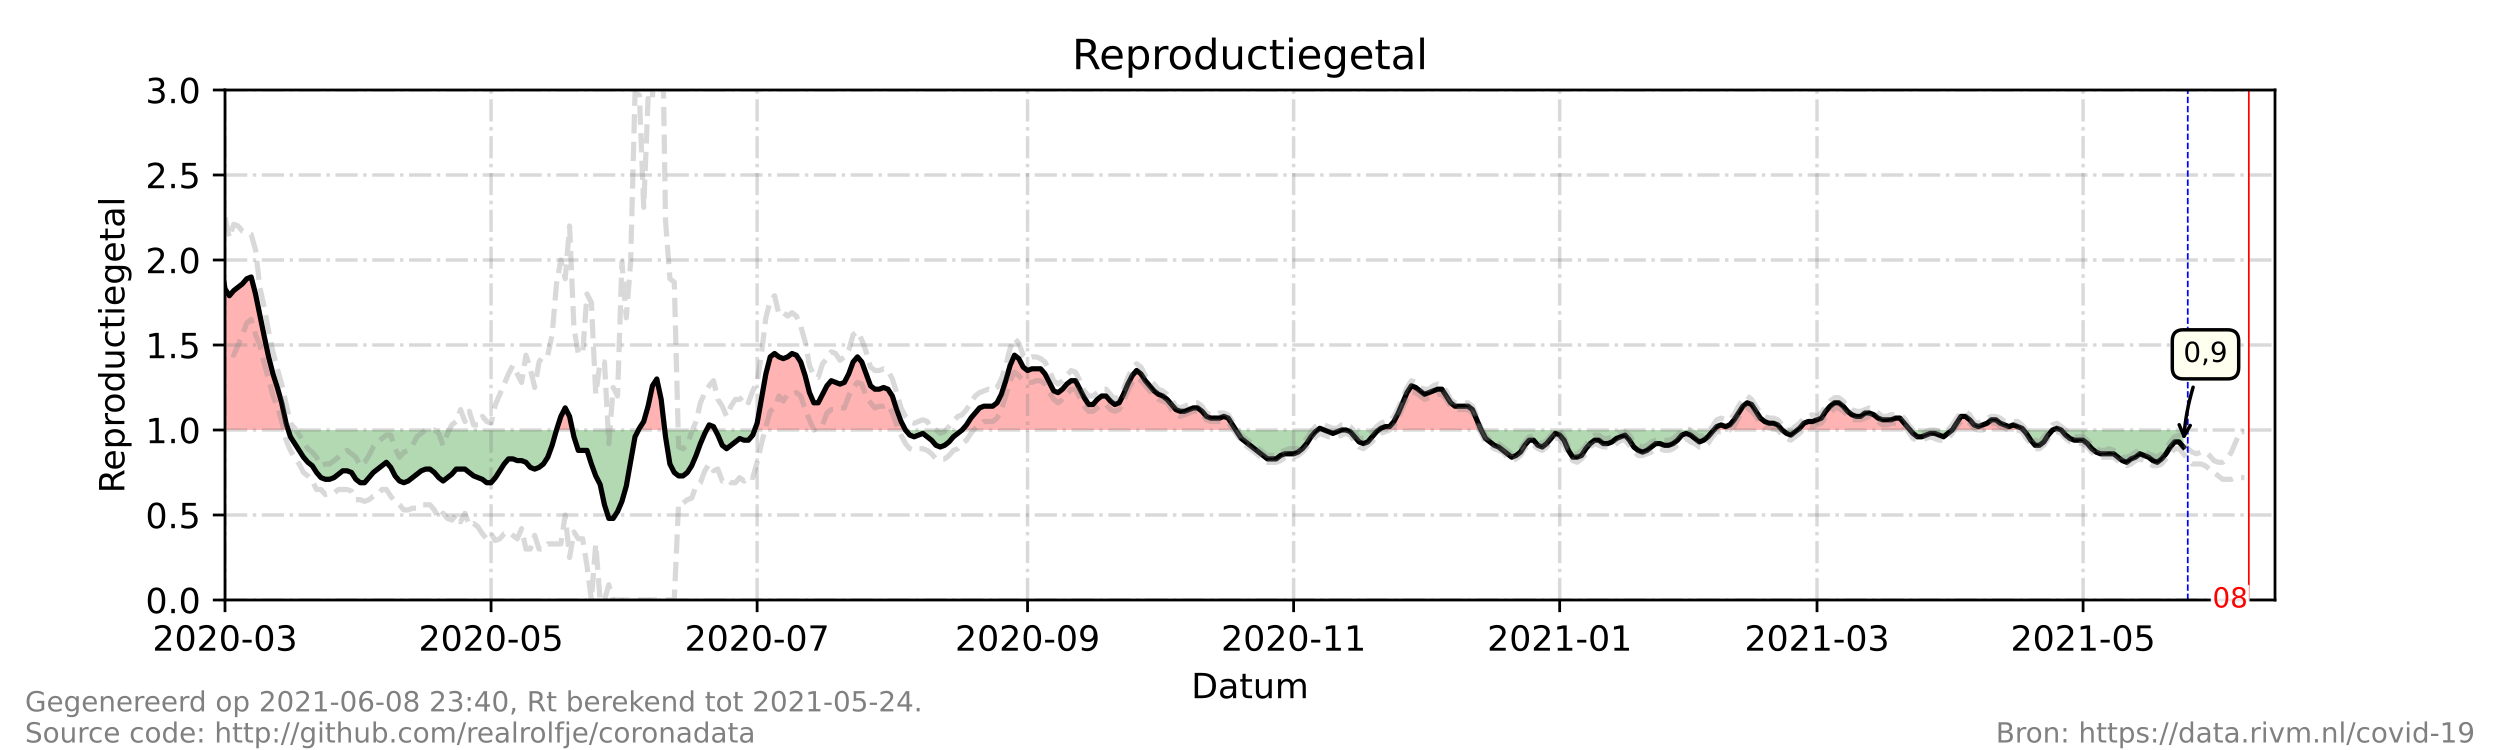 <?xml version="1.0" encoding="utf-8" standalone="no"?>
<!DOCTYPE svg PUBLIC "-//W3C//DTD SVG 1.1//EN"
  "http://www.w3.org/Graphics/SVG/1.1/DTD/svg11.dtd">
<!-- Created with matplotlib (https://matplotlib.org/) -->
<svg height="216pt" version="1.1" viewBox="0 0 720 216" width="720pt" xmlns="http://www.w3.org/2000/svg" xmlns:xlink="http://www.w3.org/1999/xlink">
 <defs>
  <style type="text/css">*{stroke-linecap:butt;stroke-linejoin:round;}</style>
 </defs>
 <g id="figure_1">
  <g id="patch_1">
   <path d="M 0 216 
L 720 216 
L 720 0 
L 0 0 
z
" style="fill:#ffffff;"/>
  </g>
  <g id="axes_1">
   <g id="patch_2">
    <path d="M 64.8 172.8 
L 655.2 172.8 
L 655.2 25.92 
L 64.8 25.92 
z
" style="fill:#ffffff;"/>
   </g>
   <g id="PolyCollection_1">
    <path clip-path="url(#p87419edcc2)" d="M 48.47 123.84 
L 48.47 123.84 
L 49.726 123.84 
L 50.982 123.84 
L 52.238 123.84 
L 53.494 123.84 
L 54.751 123.84 
L 56.007 123.84 
L 57.263 123.84 
L 58.519 123.84 
L 59.775 123.84 
L 61.031 123.84 
L 62.288 123.84 
L 63.544 123.84 
L 64.8 123.84 
L 66.056 123.84 
L 67.312 123.84 
L 68.569 123.84 
L 69.825 123.84 
L 71.081 123.84 
L 72.337 123.84 
L 73.593 123.84 
L 74.849 123.84 
L 76.106 123.84 
L 77.362 123.84 
L 78.618 123.84 
L 79.874 123.84 
L 81.13 123.84 
L 82.386 123.84 
L 83.014 123.84 
L 82.386 121.882 
L 81.13 116.006 
L 79.874 111.6 
L 78.618 107.683 
L 77.362 102.787 
L 76.106 96.912 
L 74.849 91.037 
L 73.593 84.672 
L 72.337 79.776 
L 71.081 80.266 
L 69.825 81.734 
L 68.569 82.714 
L 67.312 83.693 
L 66.056 85.162 
L 64.8 83.203 
L 63.544 75.37 
L 62.288 69.984 
L 61.031 71.942 
L 59.775 71.942 
L 58.519 67.536 
L 57.263 65.088 
L 56.007 66.067 
L 54.751 66.557 
L 53.494 73.411 
L 52.238 87.61 
L 50.982 94.954 
L 49.726 87.61 
L 48.47 78.307 
z
" style="fill:#ff0000;fill-opacity:0.3;"/>
    <path clip-path="url(#p87419edcc2)" d="M 160.269 123.84 
L 161.525 123.84 
L 162.781 123.84 
L 164.037 123.84 
L 164.875 123.84 
L 164.037 119.923 
L 162.781 117.475 
L 161.525 119.923 
z
" style="fill:#ff0000;fill-opacity:0.3;"/>
    <path clip-path="url(#p87419edcc2)" d="M 183.885 123.84 
L 184.136 123.84 
L 185.392 123.84 
L 186.649 123.84 
L 187.905 123.84 
L 189.161 123.84 
L 190.417 123.84 
L 191.445 123.84 
L 190.417 115.027 
L 189.161 109.152 
L 187.905 111.11 
L 186.649 116.986 
L 185.392 121.392 
L 184.136 123.35 
z
" style="fill:#ff0000;fill-opacity:0.3;"/>
    <path clip-path="url(#p87419edcc2)" d="M 203.481 123.84 
L 204.235 123.84 
L 205.491 123.84 
L 205.994 123.84 
L 205.491 122.861 
L 204.235 122.371 
z
" style="fill:#ff0000;fill-opacity:0.3;"/>
    <path clip-path="url(#p87419edcc2)" d="M 217.335 123.84 
L 218.053 123.84 
L 219.309 123.84 
L 220.565 123.84 
L 221.821 123.84 
L 223.077 123.84 
L 224.334 123.84 
L 225.59 123.84 
L 226.846 123.84 
L 228.102 123.84 
L 229.358 123.84 
L 230.614 123.84 
L 231.871 123.84 
L 233.127 123.84 
L 234.383 123.84 
L 235.639 123.84 
L 236.895 123.84 
L 238.151 123.84 
L 239.408 123.84 
L 240.664 123.84 
L 241.92 123.84 
L 243.176 123.84 
L 244.432 123.84 
L 245.689 123.84 
L 246.945 123.84 
L 248.201 123.84 
L 249.457 123.84 
L 250.713 123.84 
L 251.969 123.84 
L 253.226 123.84 
L 254.482 123.84 
L 255.738 123.84 
L 256.994 123.84 
L 258.25 123.84 
L 259.506 123.84 
L 260.763 123.84 
L 259.506 121.392 
L 258.25 117.965 
L 256.994 114.048 
L 255.738 112.09 
L 254.482 111.6 
L 253.226 112.09 
L 251.969 112.09 
L 250.713 111.11 
L 249.457 107.683 
L 248.201 104.256 
L 246.945 102.787 
L 245.689 104.256 
L 244.432 107.683 
L 243.176 110.131 
L 241.92 110.621 
L 240.664 110.131 
L 239.408 109.642 
L 238.151 111.11 
L 236.895 113.558 
L 235.639 116.006 
L 234.383 116.006 
L 233.127 113.069 
L 231.871 108.173 
L 230.614 104.256 
L 229.358 102.298 
L 228.102 101.808 
L 226.846 102.787 
L 225.59 103.277 
L 224.334 102.787 
L 223.077 101.808 
L 221.821 102.787 
L 220.565 107.683 
L 219.309 115.027 
L 218.053 121.882 
z
" style="fill:#ff0000;fill-opacity:0.3;"/>
    <path clip-path="url(#p87419edcc2)" d="M 277.093 123.84 
L 278.349 123.84 
L 279.605 123.84 
L 280.861 123.84 
L 282.117 123.84 
L 283.374 123.84 
L 284.63 123.84 
L 285.886 123.84 
L 287.142 123.84 
L 288.398 123.84 
L 289.654 123.84 
L 290.911 123.84 
L 292.167 123.84 
L 293.423 123.84 
L 294.679 123.84 
L 295.935 123.84 
L 297.191 123.84 
L 298.448 123.84 
L 299.704 123.84 
L 300.96 123.84 
L 302.216 123.84 
L 303.472 123.84 
L 304.729 123.84 
L 305.985 123.84 
L 307.241 123.84 
L 308.497 123.84 
L 309.753 123.84 
L 311.009 123.84 
L 312.266 123.84 
L 313.522 123.84 
L 314.778 123.84 
L 316.034 123.84 
L 317.29 123.84 
L 318.546 123.84 
L 319.803 123.84 
L 321.059 123.84 
L 322.315 123.84 
L 323.571 123.84 
L 324.827 123.84 
L 326.083 123.84 
L 327.34 123.84 
L 328.596 123.84 
L 329.852 123.84 
L 331.108 123.84 
L 332.364 123.84 
L 333.62 123.84 
L 334.877 123.84 
L 336.133 123.84 
L 337.389 123.84 
L 338.645 123.84 
L 339.901 123.84 
L 341.157 123.84 
L 342.414 123.84 
L 343.67 123.84 
L 344.926 123.84 
L 346.182 123.84 
L 347.438 123.84 
L 348.694 123.84 
L 349.951 123.84 
L 351.207 123.84 
L 352.463 123.84 
L 353.719 123.84 
L 354.975 123.84 
L 355.917 123.84 
L 354.975 122.371 
L 353.719 120.413 
L 352.463 119.923 
L 351.207 120.413 
L 349.951 120.413 
L 348.694 120.413 
L 347.438 119.923 
L 346.182 118.454 
L 344.926 117.475 
L 343.67 117.475 
L 342.414 117.965 
L 341.157 118.454 
L 339.901 118.454 
L 338.645 117.965 
L 337.389 116.496 
L 336.133 115.027 
L 334.877 114.048 
L 333.62 113.558 
L 332.364 112.579 
L 331.108 111.11 
L 329.852 109.642 
L 328.596 107.683 
L 327.34 106.704 
L 326.083 108.173 
L 324.827 110.621 
L 323.571 113.558 
L 322.315 116.006 
L 321.059 116.496 
L 319.803 115.517 
L 318.546 114.048 
L 317.29 114.048 
L 316.034 115.027 
L 314.778 116.496 
L 313.522 116.496 
L 312.266 114.538 
L 311.009 112.09 
L 309.753 109.642 
L 308.497 109.642 
L 307.241 110.621 
L 305.985 112.09 
L 304.729 113.069 
L 303.472 112.579 
L 302.216 110.131 
L 300.96 107.683 
L 299.704 106.214 
L 298.448 106.214 
L 297.191 106.214 
L 295.935 106.704 
L 294.679 105.725 
L 293.423 103.277 
L 292.167 102.298 
L 290.911 105.235 
L 289.654 109.642 
L 288.398 113.558 
L 287.142 116.006 
L 285.886 116.986 
L 284.63 116.986 
L 283.374 116.986 
L 282.117 117.475 
L 280.861 118.944 
L 279.605 120.413 
L 278.349 122.371 
z
" style="fill:#ff0000;fill-opacity:0.3;"/>
    <path clip-path="url(#p87419edcc2)" d="M 379.471 123.84 
L 380.099 123.84 
L 381.355 123.84 
L 380.099 123.35 
z
" style="fill:#ff0000;fill-opacity:0.3;"/>
    <path clip-path="url(#p87419edcc2)" d="M 397.057 123.84 
L 397.685 123.84 
L 398.941 123.84 
L 400.197 123.84 
L 401.454 123.84 
L 402.71 123.84 
L 403.966 123.84 
L 405.222 123.84 
L 406.478 123.84 
L 407.734 123.84 
L 408.991 123.84 
L 410.247 123.84 
L 411.503 123.84 
L 412.759 123.84 
L 414.015 123.84 
L 415.271 123.84 
L 416.528 123.84 
L 417.784 123.84 
L 419.04 123.84 
L 420.296 123.84 
L 421.552 123.84 
L 422.809 123.84 
L 424.065 123.84 
L 425.321 123.84 
L 426.577 123.84 
L 425.321 120.902 
L 424.065 117.965 
L 422.809 116.986 
L 421.552 116.986 
L 420.296 116.986 
L 419.04 116.986 
L 417.784 116.006 
L 416.528 114.048 
L 415.271 112.09 
L 414.015 112.09 
L 412.759 112.579 
L 411.503 113.069 
L 410.247 113.558 
L 408.991 112.579 
L 407.734 111.6 
L 406.478 111.11 
L 405.222 113.069 
L 403.966 116.006 
L 402.71 118.944 
L 401.454 121.392 
L 400.197 122.861 
L 398.941 122.861 
L 397.685 123.35 
z
" style="fill:#ff0000;fill-opacity:0.3;"/>
    <path clip-path="url(#p87419edcc2)" d="M 493.573 123.84 
L 494.41 123.84 
L 495.666 123.84 
L 496.923 123.84 
L 498.179 123.84 
L 499.435 123.84 
L 500.691 123.84 
L 501.947 123.84 
L 503.203 123.84 
L 504.46 123.84 
L 505.716 123.84 
L 506.972 123.84 
L 508.228 123.84 
L 509.484 123.84 
L 510.74 123.84 
L 511.997 123.84 
L 513.253 123.84 
L 511.997 122.371 
L 510.74 121.882 
L 509.484 121.882 
L 508.228 121.392 
L 506.972 120.413 
L 505.716 118.454 
L 504.46 116.496 
L 503.203 116.006 
L 501.947 116.986 
L 500.691 118.944 
L 499.435 120.902 
L 498.179 122.371 
L 496.923 122.861 
L 495.666 122.371 
L 494.41 122.861 
z
" style="fill:#ff0000;fill-opacity:0.3;"/>
    <path clip-path="url(#p87419edcc2)" d="M 517.649 123.84 
L 518.277 123.84 
L 519.534 123.84 
L 520.79 123.84 
L 522.046 123.84 
L 523.302 123.84 
L 524.558 123.84 
L 525.814 123.84 
L 527.071 123.84 
L 528.327 123.84 
L 529.583 123.84 
L 530.839 123.84 
L 532.095 123.84 
L 533.351 123.84 
L 534.608 123.84 
L 535.864 123.84 
L 537.12 123.84 
L 538.376 123.84 
L 539.632 123.84 
L 540.889 123.84 
L 542.145 123.84 
L 543.401 123.84 
L 544.657 123.84 
L 545.913 123.84 
L 547.169 123.84 
L 548.426 123.84 
L 549.682 123.84 
L 550.1 123.84 
L 549.682 123.35 
L 548.426 121.882 
L 547.169 120.413 
L 545.913 120.413 
L 544.657 120.902 
L 543.401 120.902 
L 542.145 120.902 
L 540.889 120.413 
L 539.632 119.434 
L 538.376 118.944 
L 537.12 118.944 
L 535.864 119.923 
L 534.608 119.923 
L 533.351 119.434 
L 532.095 118.454 
L 530.839 116.986 
L 529.583 116.006 
L 528.327 116.006 
L 527.071 116.986 
L 525.814 118.454 
L 524.558 120.413 
L 523.302 120.902 
L 522.046 121.392 
L 520.79 121.392 
L 519.534 121.882 
L 518.277 123.35 
z
" style="fill:#ff0000;fill-opacity:0.3;"/>
    <path clip-path="url(#p87419edcc2)" d="M 562.243 123.84 
L 563.5 123.84 
L 564.756 123.84 
L 566.012 123.84 
L 567.268 123.84 
L 568.524 123.84 
L 569.78 123.84 
L 571.037 123.84 
L 572.293 123.84 
L 573.549 123.84 
L 574.805 123.84 
L 576.061 123.84 
L 577.317 123.84 
L 578.574 123.84 
L 579.83 123.84 
L 581.086 123.84 
L 582.342 123.84 
L 582.761 123.84 
L 582.342 123.35 
L 581.086 122.861 
L 579.83 122.371 
L 578.574 122.861 
L 577.317 122.371 
L 576.061 121.882 
L 574.805 120.902 
L 573.549 120.902 
L 572.293 121.882 
L 571.037 122.371 
L 569.78 122.861 
L 568.524 122.371 
L 567.268 120.902 
L 566.012 119.923 
L 564.756 119.923 
L 563.5 121.882 
z
" style="fill:#ff0000;fill-opacity:0.3;"/>
    <path clip-path="url(#p87419edcc2)" d="M 591.135 123.84 
L 592.391 123.84 
L 593.648 123.84 
L 592.391 123.35 
z
" style="fill:#ff0000;fill-opacity:0.3;"/>
   </g>
   <g id="PolyCollection_2">
    <path clip-path="url(#p87419edcc2)" d="M 83.014 123.84 
L 83.643 123.84 
L 84.899 123.84 
L 86.155 123.84 
L 87.411 123.84 
L 88.667 123.84 
L 89.923 123.84 
L 91.18 123.84 
L 92.436 123.84 
L 93.692 123.84 
L 94.948 123.84 
L 96.204 123.84 
L 97.46 123.84 
L 98.717 123.84 
L 99.973 123.84 
L 101.229 123.84 
L 102.485 123.84 
L 103.741 123.84 
L 104.997 123.84 
L 106.254 123.84 
L 107.51 123.84 
L 108.766 123.84 
L 110.022 123.84 
L 111.278 123.84 
L 112.534 123.84 
L 113.791 123.84 
L 115.047 123.84 
L 116.303 123.84 
L 117.559 123.84 
L 118.815 123.84 
L 120.071 123.84 
L 121.328 123.84 
L 122.584 123.84 
L 123.84 123.84 
L 125.096 123.84 
L 126.352 123.84 
L 127.609 123.84 
L 128.865 123.84 
L 130.121 123.84 
L 131.377 123.84 
L 132.633 123.84 
L 133.889 123.84 
L 135.146 123.84 
L 136.402 123.84 
L 137.658 123.84 
L 138.914 123.84 
L 140.17 123.84 
L 141.426 123.84 
L 142.683 123.84 
L 143.939 123.84 
L 145.195 123.84 
L 146.451 123.84 
L 147.707 123.84 
L 148.963 123.84 
L 150.22 123.84 
L 151.476 123.84 
L 152.732 123.84 
L 153.988 123.84 
L 155.244 123.84 
L 156.5 123.84 
L 157.757 123.84 
L 159.013 123.84 
L 160.269 123.84 
L 160.269 123.84 
L 160.269 123.84 
L 159.013 128.246 
L 157.757 131.674 
L 156.5 133.632 
L 155.244 134.611 
L 153.988 135.101 
L 152.732 134.611 
L 151.476 133.142 
L 150.22 132.653 
L 148.963 132.653 
L 147.707 132.163 
L 146.451 132.163 
L 145.195 133.632 
L 143.939 135.59 
L 142.683 137.549 
L 141.426 139.018 
L 140.17 139.018 
L 138.914 138.038 
L 137.658 137.549 
L 136.402 137.059 
L 135.146 136.08 
L 133.889 135.101 
L 132.633 135.101 
L 131.377 135.101 
L 130.121 136.57 
L 128.865 137.549 
L 127.609 138.528 
L 126.352 137.549 
L 125.096 136.08 
L 123.84 135.101 
L 122.584 135.101 
L 121.328 135.59 
L 120.071 136.57 
L 118.815 137.549 
L 117.559 138.528 
L 116.303 139.018 
L 115.047 138.528 
L 113.791 137.059 
L 112.534 134.611 
L 111.278 133.142 
L 110.022 134.122 
L 108.766 135.101 
L 107.51 136.08 
L 106.254 137.549 
L 104.997 139.018 
L 103.741 139.018 
L 102.485 138.038 
L 101.229 136.08 
L 99.973 135.59 
L 98.717 135.59 
L 97.46 136.57 
L 96.204 137.549 
L 94.948 138.038 
L 93.692 138.038 
L 92.436 137.549 
L 91.18 136.08 
L 89.923 134.122 
L 88.667 133.142 
L 87.411 131.674 
L 86.155 129.715 
L 84.899 127.757 
L 83.643 125.798 
z
" style="fill:#008000;fill-opacity:0.3;"/>
    <path clip-path="url(#p87419edcc2)" d="M 164.875 123.84 
L 165.294 123.84 
L 166.55 123.84 
L 167.806 123.84 
L 169.062 123.84 
L 170.318 123.84 
L 171.574 123.84 
L 172.831 123.84 
L 174.087 123.84 
L 175.343 123.84 
L 176.599 123.84 
L 177.855 123.84 
L 179.111 123.84 
L 180.368 123.84 
L 181.624 123.84 
L 182.88 123.84 
L 183.885 123.84 
L 182.88 125.798 
L 181.624 132.653 
L 180.368 139.997 
L 179.111 144.403 
L 177.855 147.341 
L 176.599 149.299 
L 175.343 149.299 
L 174.087 145.382 
L 172.831 139.507 
L 171.574 137.059 
L 170.318 133.632 
L 169.062 129.715 
L 167.806 129.715 
L 166.55 129.715 
L 165.294 125.798 
z
" style="fill:#008000;fill-opacity:0.3;"/>
    <path clip-path="url(#p87419edcc2)" d="M 191.445 123.84 
L 191.673 123.84 
L 192.929 123.84 
L 194.186 123.84 
L 195.442 123.84 
L 196.698 123.84 
L 197.954 123.84 
L 199.21 123.84 
L 200.466 123.84 
L 201.723 123.84 
L 202.979 123.84 
L 203.481 123.84 
L 202.979 124.819 
L 201.723 127.757 
L 200.466 131.184 
L 199.21 134.122 
L 197.954 136.08 
L 196.698 137.059 
L 195.442 137.059 
L 194.186 136.08 
L 192.929 133.632 
L 191.673 125.798 
z
" style="fill:#008000;fill-opacity:0.3;"/>
    <path clip-path="url(#p87419edcc2)" d="M 205.994 123.84 
L 206.747 123.84 
L 208.003 123.84 
L 209.26 123.84 
L 210.516 123.84 
L 211.772 123.84 
L 213.028 123.84 
L 214.284 123.84 
L 215.54 123.84 
L 216.797 123.84 
L 217.335 123.84 
L 216.797 125.309 
L 215.54 126.778 
L 214.284 126.778 
L 213.028 126.288 
L 211.772 127.267 
L 210.516 128.246 
L 209.26 129.226 
L 208.003 128.246 
L 206.747 125.309 
z
" style="fill:#008000;fill-opacity:0.3;"/>
    <path clip-path="url(#p87419edcc2)" d="M 260.763 123.84 
L 260.763 123.84 
L 262.019 123.84 
L 263.275 123.84 
L 264.531 123.84 
L 265.787 123.84 
L 267.043 123.84 
L 268.3 123.84 
L 269.556 123.84 
L 270.812 123.84 
L 272.068 123.84 
L 273.324 123.84 
L 274.58 123.84 
L 275.837 123.84 
L 277.093 123.84 
L 277.093 123.84 
L 277.093 123.84 
L 275.837 124.819 
L 274.58 125.798 
L 273.324 127.267 
L 272.068 128.246 
L 270.812 128.736 
L 269.556 128.246 
L 268.3 126.778 
L 267.043 125.798 
L 265.787 124.819 
L 264.531 125.309 
L 263.275 125.798 
L 262.019 125.309 
L 260.763 123.84 
z
" style="fill:#008000;fill-opacity:0.3;"/>
    <path clip-path="url(#p87419edcc2)" d="M 355.917 123.84 
L 356.231 123.84 
L 357.488 123.84 
L 358.744 123.84 
L 360 123.84 
L 361.256 123.84 
L 362.512 123.84 
L 363.769 123.84 
L 365.025 123.84 
L 366.281 123.84 
L 367.537 123.84 
L 368.793 123.84 
L 370.049 123.84 
L 371.306 123.84 
L 372.562 123.84 
L 373.818 123.84 
L 375.074 123.84 
L 376.33 123.84 
L 377.586 123.84 
L 378.843 123.84 
L 379.471 123.84 
L 378.843 124.33 
L 377.586 125.798 
L 376.33 127.757 
L 375.074 129.226 
L 373.818 130.205 
L 372.562 130.694 
L 371.306 130.694 
L 370.049 130.694 
L 368.793 131.184 
L 367.537 132.163 
L 366.281 132.163 
L 365.025 132.163 
L 363.769 131.184 
L 362.512 130.205 
L 361.256 129.226 
L 360 128.246 
L 358.744 127.267 
L 357.488 126.288 
L 356.231 124.33 
z
" style="fill:#008000;fill-opacity:0.3;"/>
    <path clip-path="url(#p87419edcc2)" d="M 381.355 123.84 
L 381.355 123.84 
L 382.611 123.84 
L 383.867 123.84 
L 385.123 123.84 
L 386.38 123.84 
L 387.636 123.84 
L 388.892 123.84 
L 390.148 123.84 
L 391.404 123.84 
L 392.66 123.84 
L 393.917 123.84 
L 395.173 123.84 
L 396.429 123.84 
L 397.057 123.84 
L 396.429 124.33 
L 395.173 125.798 
L 393.917 127.267 
L 392.66 127.757 
L 391.404 127.267 
L 390.148 125.798 
L 388.892 124.33 
L 387.636 123.84 
L 386.38 123.84 
L 385.123 124.33 
L 383.867 124.819 
L 382.611 124.33 
L 381.355 123.84 
z
" style="fill:#008000;fill-opacity:0.3;"/>
    <path clip-path="url(#p87419edcc2)" d="M 426.577 123.84 
L 426.577 123.84 
L 427.833 123.84 
L 429.089 123.84 
L 430.346 123.84 
L 431.602 123.84 
L 432.858 123.84 
L 434.114 123.84 
L 435.37 123.84 
L 436.626 123.84 
L 437.883 123.84 
L 439.139 123.84 
L 440.395 123.84 
L 441.651 123.84 
L 442.907 123.84 
L 444.163 123.84 
L 445.42 123.84 
L 446.676 123.84 
L 447.932 123.84 
L 449.188 123.84 
L 450.444 123.84 
L 451.7 123.84 
L 452.957 123.84 
L 454.213 123.84 
L 455.469 123.84 
L 456.725 123.84 
L 457.981 123.84 
L 459.237 123.84 
L 460.494 123.84 
L 461.75 123.84 
L 463.006 123.84 
L 464.262 123.84 
L 465.518 123.84 
L 466.774 123.84 
L 468.031 123.84 
L 469.287 123.84 
L 470.543 123.84 
L 471.799 123.84 
L 473.055 123.84 
L 474.311 123.84 
L 475.568 123.84 
L 476.824 123.84 
L 478.08 123.84 
L 479.336 123.84 
L 480.592 123.84 
L 481.849 123.84 
L 483.105 123.84 
L 484.361 123.84 
L 485.617 123.84 
L 486.873 123.84 
L 488.129 123.84 
L 489.386 123.84 
L 490.642 123.84 
L 491.898 123.84 
L 493.154 123.84 
L 493.573 123.84 
L 493.154 124.33 
L 491.898 125.798 
L 490.642 126.778 
L 489.386 127.267 
L 488.129 126.288 
L 486.873 125.309 
L 485.617 124.819 
L 484.361 125.309 
L 483.105 126.778 
L 481.849 127.757 
L 480.592 128.246 
L 479.336 128.246 
L 478.08 127.757 
L 476.824 127.757 
L 475.568 128.736 
L 474.311 129.715 
L 473.055 130.205 
L 471.799 129.715 
L 470.543 128.736 
L 469.287 126.778 
L 468.031 125.309 
L 466.774 125.798 
L 465.518 126.288 
L 464.262 127.267 
L 463.006 127.757 
L 461.75 127.757 
L 460.494 126.778 
L 459.237 126.778 
L 457.981 127.757 
L 456.725 129.226 
L 455.469 131.184 
L 454.213 131.674 
L 452.957 131.674 
L 451.7 129.715 
L 450.444 126.778 
L 449.188 125.309 
L 447.932 124.819 
L 446.676 126.288 
L 445.42 127.757 
L 444.163 128.736 
L 442.907 128.246 
L 441.651 126.778 
L 440.395 126.778 
L 439.139 128.246 
L 437.883 130.205 
L 436.626 131.184 
L 435.37 131.674 
L 434.114 130.694 
L 432.858 129.715 
L 431.602 128.736 
L 430.346 128.246 
L 429.089 127.267 
L 427.833 126.288 
L 426.577 123.84 
z
" style="fill:#008000;fill-opacity:0.3;"/>
    <path clip-path="url(#p87419edcc2)" d="M 513.253 123.84 
L 513.253 123.84 
L 514.509 123.84 
L 515.765 123.84 
L 517.021 123.84 
L 517.649 123.84 
L 517.021 124.33 
L 515.765 125.309 
L 514.509 124.819 
L 513.253 123.84 
z
" style="fill:#008000;fill-opacity:0.3;"/>
    <path clip-path="url(#p87419edcc2)" d="M 550.1 123.84 
L 550.938 123.84 
L 552.194 123.84 
L 553.45 123.84 
L 554.706 123.84 
L 555.963 123.84 
L 557.219 123.84 
L 558.475 123.84 
L 559.731 123.84 
L 560.987 123.84 
L 562.243 123.84 
L 562.243 123.84 
L 562.243 123.84 
L 560.987 124.819 
L 559.731 125.798 
L 558.475 125.309 
L 557.219 124.819 
L 555.963 124.819 
L 554.706 125.309 
L 553.45 125.798 
L 552.194 125.798 
L 550.938 124.819 
z
" style="fill:#008000;fill-opacity:0.3;"/>
    <path clip-path="url(#p87419edcc2)" d="M 582.761 123.84 
L 583.598 123.84 
L 584.854 123.84 
L 586.111 123.84 
L 587.367 123.84 
L 588.623 123.84 
L 589.879 123.84 
L 591.135 123.84 
L 591.135 123.84 
L 591.135 123.84 
L 589.879 125.309 
L 588.623 127.267 
L 587.367 128.246 
L 586.111 128.246 
L 584.854 126.778 
L 583.598 124.819 
z
" style="fill:#008000;fill-opacity:0.3;"/>
    <path clip-path="url(#p87419edcc2)" d="M 593.648 123.84 
L 593.648 123.84 
L 594.904 123.84 
L 596.16 123.84 
L 597.416 123.84 
L 598.672 123.84 
L 599.929 123.84 
L 601.185 123.84 
L 602.441 123.84 
L 603.697 123.84 
L 604.953 123.84 
L 606.209 123.84 
L 607.466 123.84 
L 608.722 123.84 
L 609.978 123.84 
L 611.234 123.84 
L 612.49 123.84 
L 613.746 123.84 
L 615.003 123.84 
L 616.259 123.84 
L 617.515 123.84 
L 618.771 123.84 
L 620.027 123.84 
L 621.283 123.84 
L 622.54 123.84 
L 623.796 123.84 
L 625.052 123.84 
L 626.308 123.84 
L 627.564 123.84 
L 628.82 123.84 
L 628.82 123.84 
L 628.82 128.736 
L 627.564 127.267 
L 626.308 127.267 
L 625.052 128.736 
L 623.796 130.694 
L 622.54 132.163 
L 621.283 133.142 
L 620.027 132.653 
L 618.771 131.674 
L 617.515 131.184 
L 616.259 130.694 
L 615.003 131.674 
L 613.746 132.163 
L 612.49 133.142 
L 611.234 132.653 
L 609.978 131.674 
L 608.722 130.694 
L 607.466 130.694 
L 606.209 130.694 
L 604.953 130.694 
L 603.697 130.205 
L 602.441 129.226 
L 601.185 127.757 
L 599.929 126.778 
L 598.672 126.778 
L 597.416 126.778 
L 596.16 126.288 
L 594.904 125.309 
L 593.648 123.84 
z
" style="fill:#008000;fill-opacity:0.3;"/>
   </g>
   <g id="matplotlib.axis_1">
    <g id="xtick_1">
     <g id="line2d_1">
      <path clip-path="url(#p87419edcc2)" d="M 64.8 172.8 
L 64.8 25.92 
" style="fill:none;stroke:#808080;stroke-dasharray:6.4,1.6,1,1.6;stroke-dashoffset:0;stroke-opacity:0.3;"/>
     </g>
     <g id="line2d_2">
      <defs>
       <path d="M 0 0 
L 0 3.5 
" id="m306332379b" style="stroke:#000000;stroke-width:0.8;"/>
      </defs>
      <g>
       <use style="stroke:#000000;stroke-width:0.8;" x="64.8" xlink:href="#m306332379b" y="172.8"/>
      </g>
     </g>
     <g id="text_1">
      <!-- 2020-03 -->
      <g transform="translate(43.909 187.398)scale(0.1 -0.1)">
       <defs>
        <path d="M 19.188 8.297 
L 53.609 8.297 
L 53.609 0 
L 7.328 0 
L 7.328 8.297 
Q 12.938 14.109 22.625 23.891 
Q 32.328 33.688 34.812 36.531 
Q 39.547 41.844 41.422 45.531 
Q 43.312 49.219 43.312 52.781 
Q 43.312 58.594 39.234 62.25 
Q 35.156 65.922 28.609 65.922 
Q 23.969 65.922 18.812 64.312 
Q 13.672 62.703 7.812 59.422 
L 7.812 69.391 
Q 13.766 71.781 18.938 73 
Q 24.125 74.219 28.422 74.219 
Q 39.75 74.219 46.484 68.547 
Q 53.219 62.891 53.219 53.422 
Q 53.219 48.922 51.531 44.891 
Q 49.859 40.875 45.406 35.406 
Q 44.188 33.984 37.641 27.219 
Q 31.109 20.453 19.188 8.297 
z
" id="DejaVuSans-50"/>
        <path d="M 31.781 66.406 
Q 24.172 66.406 20.328 58.906 
Q 16.5 51.422 16.5 36.375 
Q 16.5 21.391 20.328 13.891 
Q 24.172 6.391 31.781 6.391 
Q 39.453 6.391 43.281 13.891 
Q 47.125 21.391 47.125 36.375 
Q 47.125 51.422 43.281 58.906 
Q 39.453 66.406 31.781 66.406 
z
M 31.781 74.219 
Q 44.047 74.219 50.516 64.516 
Q 56.984 54.828 56.984 36.375 
Q 56.984 17.969 50.516 8.266 
Q 44.047 -1.422 31.781 -1.422 
Q 19.531 -1.422 13.062 8.266 
Q 6.594 17.969 6.594 36.375 
Q 6.594 54.828 13.062 64.516 
Q 19.531 74.219 31.781 74.219 
z
" id="DejaVuSans-48"/>
        <path d="M 4.891 31.391 
L 31.203 31.391 
L 31.203 23.391 
L 4.891 23.391 
z
" id="DejaVuSans-45"/>
        <path d="M 40.578 39.312 
Q 47.656 37.797 51.625 33 
Q 55.609 28.219 55.609 21.188 
Q 55.609 10.406 48.188 4.484 
Q 40.766 -1.422 27.094 -1.422 
Q 22.516 -1.422 17.656 -0.516 
Q 12.797 0.391 7.625 2.203 
L 7.625 11.719 
Q 11.719 9.328 16.594 8.109 
Q 21.484 6.891 26.812 6.891 
Q 36.078 6.891 40.938 10.547 
Q 45.797 14.203 45.797 21.188 
Q 45.797 27.641 41.281 31.266 
Q 36.766 34.906 28.719 34.906 
L 20.219 34.906 
L 20.219 43.016 
L 29.109 43.016 
Q 36.375 43.016 40.234 45.922 
Q 44.094 48.828 44.094 54.297 
Q 44.094 59.906 40.109 62.906 
Q 36.141 65.922 28.719 65.922 
Q 24.656 65.922 20.016 65.031 
Q 15.375 64.156 9.812 62.312 
L 9.812 71.094 
Q 15.438 72.656 20.344 73.438 
Q 25.25 74.219 29.594 74.219 
Q 40.828 74.219 47.359 69.109 
Q 53.906 64.016 53.906 55.328 
Q 53.906 49.266 50.438 45.094 
Q 46.969 40.922 40.578 39.312 
z
" id="DejaVuSans-51"/>
       </defs>
       <use xlink:href="#DejaVuSans-50"/>
       <use x="63.623" xlink:href="#DejaVuSans-48"/>
       <use x="127.246" xlink:href="#DejaVuSans-50"/>
       <use x="190.869" xlink:href="#DejaVuSans-48"/>
       <use x="254.492" xlink:href="#DejaVuSans-45"/>
       <use x="290.576" xlink:href="#DejaVuSans-48"/>
       <use x="354.199" xlink:href="#DejaVuSans-51"/>
      </g>
     </g>
    </g>
    <g id="xtick_2">
     <g id="line2d_3">
      <path clip-path="url(#p87419edcc2)" d="M 141.426 172.8 
L 141.426 25.92 
" style="fill:none;stroke:#808080;stroke-dasharray:6.4,1.6,1,1.6;stroke-dashoffset:0;stroke-opacity:0.3;"/>
     </g>
     <g id="line2d_4">
      <g>
       <use style="stroke:#000000;stroke-width:0.8;" x="141.426" xlink:href="#m306332379b" y="172.8"/>
      </g>
     </g>
     <g id="text_2">
      <!-- 2020-05 -->
      <g transform="translate(120.535 187.398)scale(0.1 -0.1)">
       <defs>
        <path d="M 10.797 72.906 
L 49.516 72.906 
L 49.516 64.594 
L 19.828 64.594 
L 19.828 46.734 
Q 21.969 47.469 24.109 47.828 
Q 26.266 48.188 28.422 48.188 
Q 40.625 48.188 47.75 41.5 
Q 54.891 34.812 54.891 23.391 
Q 54.891 11.625 47.562 5.094 
Q 40.234 -1.422 26.906 -1.422 
Q 22.312 -1.422 17.547 -0.641 
Q 12.797 0.141 7.719 1.703 
L 7.719 11.625 
Q 12.109 9.234 16.797 8.062 
Q 21.484 6.891 26.703 6.891 
Q 35.156 6.891 40.078 11.328 
Q 45.016 15.766 45.016 23.391 
Q 45.016 31 40.078 35.438 
Q 35.156 39.891 26.703 39.891 
Q 22.75 39.891 18.812 39.016 
Q 14.891 38.141 10.797 36.281 
z
" id="DejaVuSans-53"/>
       </defs>
       <use xlink:href="#DejaVuSans-50"/>
       <use x="63.623" xlink:href="#DejaVuSans-48"/>
       <use x="127.246" xlink:href="#DejaVuSans-50"/>
       <use x="190.869" xlink:href="#DejaVuSans-48"/>
       <use x="254.492" xlink:href="#DejaVuSans-45"/>
       <use x="290.576" xlink:href="#DejaVuSans-48"/>
       <use x="354.199" xlink:href="#DejaVuSans-53"/>
      </g>
     </g>
    </g>
    <g id="xtick_3">
     <g id="line2d_5">
      <path clip-path="url(#p87419edcc2)" d="M 218.053 172.8 
L 218.053 25.92 
" style="fill:none;stroke:#808080;stroke-dasharray:6.4,1.6,1,1.6;stroke-dashoffset:0;stroke-opacity:0.3;"/>
     </g>
     <g id="line2d_6">
      <g>
       <use style="stroke:#000000;stroke-width:0.8;" x="218.053" xlink:href="#m306332379b" y="172.8"/>
      </g>
     </g>
     <g id="text_3">
      <!-- 2020-07 -->
      <g transform="translate(197.161 187.398)scale(0.1 -0.1)">
       <defs>
        <path d="M 8.203 72.906 
L 55.078 72.906 
L 55.078 68.703 
L 28.609 0 
L 18.312 0 
L 43.219 64.594 
L 8.203 64.594 
z
" id="DejaVuSans-55"/>
       </defs>
       <use xlink:href="#DejaVuSans-50"/>
       <use x="63.623" xlink:href="#DejaVuSans-48"/>
       <use x="127.246" xlink:href="#DejaVuSans-50"/>
       <use x="190.869" xlink:href="#DejaVuSans-48"/>
       <use x="254.492" xlink:href="#DejaVuSans-45"/>
       <use x="290.576" xlink:href="#DejaVuSans-48"/>
       <use x="354.199" xlink:href="#DejaVuSans-55"/>
      </g>
     </g>
    </g>
    <g id="xtick_4">
     <g id="line2d_7">
      <path clip-path="url(#p87419edcc2)" d="M 295.935 172.8 
L 295.935 25.92 
" style="fill:none;stroke:#808080;stroke-dasharray:6.4,1.6,1,1.6;stroke-dashoffset:0;stroke-opacity:0.3;"/>
     </g>
     <g id="line2d_8">
      <g>
       <use style="stroke:#000000;stroke-width:0.8;" x="295.935" xlink:href="#m306332379b" y="172.8"/>
      </g>
     </g>
     <g id="text_4">
      <!-- 2020-09 -->
      <g transform="translate(275.044 187.398)scale(0.1 -0.1)">
       <defs>
        <path d="M 10.984 1.516 
L 10.984 10.5 
Q 14.703 8.734 18.5 7.812 
Q 22.312 6.891 25.984 6.891 
Q 35.75 6.891 40.891 13.453 
Q 46.047 20.016 46.781 33.406 
Q 43.953 29.203 39.594 26.953 
Q 35.25 24.703 29.984 24.703 
Q 19.047 24.703 12.672 31.312 
Q 6.297 37.938 6.297 49.422 
Q 6.297 60.641 12.938 67.422 
Q 19.578 74.219 30.609 74.219 
Q 43.266 74.219 49.922 64.516 
Q 56.594 54.828 56.594 36.375 
Q 56.594 19.141 48.406 8.859 
Q 40.234 -1.422 26.422 -1.422 
Q 22.703 -1.422 18.891 -0.688 
Q 15.094 0.047 10.984 1.516 
z
M 30.609 32.422 
Q 37.25 32.422 41.125 36.953 
Q 45.016 41.5 45.016 49.422 
Q 45.016 57.281 41.125 61.844 
Q 37.25 66.406 30.609 66.406 
Q 23.969 66.406 20.094 61.844 
Q 16.219 57.281 16.219 49.422 
Q 16.219 41.5 20.094 36.953 
Q 23.969 32.422 30.609 32.422 
z
" id="DejaVuSans-57"/>
       </defs>
       <use xlink:href="#DejaVuSans-50"/>
       <use x="63.623" xlink:href="#DejaVuSans-48"/>
       <use x="127.246" xlink:href="#DejaVuSans-50"/>
       <use x="190.869" xlink:href="#DejaVuSans-48"/>
       <use x="254.492" xlink:href="#DejaVuSans-45"/>
       <use x="290.576" xlink:href="#DejaVuSans-48"/>
       <use x="354.199" xlink:href="#DejaVuSans-57"/>
      </g>
     </g>
    </g>
    <g id="xtick_5">
     <g id="line2d_9">
      <path clip-path="url(#p87419edcc2)" d="M 372.562 172.8 
L 372.562 25.92 
" style="fill:none;stroke:#808080;stroke-dasharray:6.4,1.6,1,1.6;stroke-dashoffset:0;stroke-opacity:0.3;"/>
     </g>
     <g id="line2d_10">
      <g>
       <use style="stroke:#000000;stroke-width:0.8;" x="372.562" xlink:href="#m306332379b" y="172.8"/>
      </g>
     </g>
     <g id="text_5">
      <!-- 2020-11 -->
      <g transform="translate(351.67 187.398)scale(0.1 -0.1)">
       <defs>
        <path d="M 12.406 8.297 
L 28.516 8.297 
L 28.516 63.922 
L 10.984 60.406 
L 10.984 69.391 
L 28.422 72.906 
L 38.281 72.906 
L 38.281 8.297 
L 54.391 8.297 
L 54.391 0 
L 12.406 0 
z
" id="DejaVuSans-49"/>
       </defs>
       <use xlink:href="#DejaVuSans-50"/>
       <use x="63.623" xlink:href="#DejaVuSans-48"/>
       <use x="127.246" xlink:href="#DejaVuSans-50"/>
       <use x="190.869" xlink:href="#DejaVuSans-48"/>
       <use x="254.492" xlink:href="#DejaVuSans-45"/>
       <use x="290.576" xlink:href="#DejaVuSans-49"/>
       <use x="354.199" xlink:href="#DejaVuSans-49"/>
      </g>
     </g>
    </g>
    <g id="xtick_6">
     <g id="line2d_11">
      <path clip-path="url(#p87419edcc2)" d="M 449.188 172.8 
L 449.188 25.92 
" style="fill:none;stroke:#808080;stroke-dasharray:6.4,1.6,1,1.6;stroke-dashoffset:0;stroke-opacity:0.3;"/>
     </g>
     <g id="line2d_12">
      <g>
       <use style="stroke:#000000;stroke-width:0.8;" x="449.188" xlink:href="#m306332379b" y="172.8"/>
      </g>
     </g>
     <g id="text_6">
      <!-- 2021-01 -->
      <g transform="translate(428.297 187.398)scale(0.1 -0.1)">
       <use xlink:href="#DejaVuSans-50"/>
       <use x="63.623" xlink:href="#DejaVuSans-48"/>
       <use x="127.246" xlink:href="#DejaVuSans-50"/>
       <use x="190.869" xlink:href="#DejaVuSans-49"/>
       <use x="254.492" xlink:href="#DejaVuSans-45"/>
       <use x="290.576" xlink:href="#DejaVuSans-48"/>
       <use x="354.199" xlink:href="#DejaVuSans-49"/>
      </g>
     </g>
    </g>
    <g id="xtick_7">
     <g id="line2d_13">
      <path clip-path="url(#p87419edcc2)" d="M 523.302 172.8 
L 523.302 25.92 
" style="fill:none;stroke:#808080;stroke-dasharray:6.4,1.6,1,1.6;stroke-dashoffset:0;stroke-opacity:0.3;"/>
     </g>
     <g id="line2d_14">
      <g>
       <use style="stroke:#000000;stroke-width:0.8;" x="523.302" xlink:href="#m306332379b" y="172.8"/>
      </g>
     </g>
     <g id="text_7">
      <!-- 2021-03 -->
      <g transform="translate(502.411 187.398)scale(0.1 -0.1)">
       <use xlink:href="#DejaVuSans-50"/>
       <use x="63.623" xlink:href="#DejaVuSans-48"/>
       <use x="127.246" xlink:href="#DejaVuSans-50"/>
       <use x="190.869" xlink:href="#DejaVuSans-49"/>
       <use x="254.492" xlink:href="#DejaVuSans-45"/>
       <use x="290.576" xlink:href="#DejaVuSans-48"/>
       <use x="354.199" xlink:href="#DejaVuSans-51"/>
      </g>
     </g>
    </g>
    <g id="xtick_8">
     <g id="line2d_15">
      <path clip-path="url(#p87419edcc2)" d="M 599.929 172.8 
L 599.929 25.92 
" style="fill:none;stroke:#808080;stroke-dasharray:6.4,1.6,1,1.6;stroke-dashoffset:0;stroke-opacity:0.3;"/>
     </g>
     <g id="line2d_16">
      <g>
       <use style="stroke:#000000;stroke-width:0.8;" x="599.929" xlink:href="#m306332379b" y="172.8"/>
      </g>
     </g>
     <g id="text_8">
      <!-- 2021-05 -->
      <g transform="translate(579.037 187.398)scale(0.1 -0.1)">
       <use xlink:href="#DejaVuSans-50"/>
       <use x="63.623" xlink:href="#DejaVuSans-48"/>
       <use x="127.246" xlink:href="#DejaVuSans-50"/>
       <use x="190.869" xlink:href="#DejaVuSans-49"/>
       <use x="254.492" xlink:href="#DejaVuSans-45"/>
       <use x="290.576" xlink:href="#DejaVuSans-48"/>
       <use x="354.199" xlink:href="#DejaVuSans-53"/>
      </g>
     </g>
    </g>
    <g id="text_9">
     <!-- Datum -->
     <g transform="translate(343.087 201.077)scale(0.1 -0.1)">
      <defs>
       <path d="M 19.672 64.797 
L 19.672 8.109 
L 31.594 8.109 
Q 46.688 8.109 53.688 14.938 
Q 60.688 21.781 60.688 36.531 
Q 60.688 51.172 53.688 57.984 
Q 46.688 64.797 31.594 64.797 
z
M 9.812 72.906 
L 30.078 72.906 
Q 51.266 72.906 61.172 64.094 
Q 71.094 55.281 71.094 36.531 
Q 71.094 17.672 61.125 8.828 
Q 51.172 0 30.078 0 
L 9.812 0 
z
" id="DejaVuSans-68"/>
       <path d="M 34.281 27.484 
Q 23.391 27.484 19.188 25 
Q 14.984 22.516 14.984 16.5 
Q 14.984 11.719 18.141 8.906 
Q 21.297 6.109 26.703 6.109 
Q 34.188 6.109 38.703 11.406 
Q 43.219 16.703 43.219 25.484 
L 43.219 27.484 
z
M 52.203 31.203 
L 52.203 0 
L 43.219 0 
L 43.219 8.297 
Q 40.141 3.328 35.547 0.953 
Q 30.953 -1.422 24.312 -1.422 
Q 15.922 -1.422 10.953 3.297 
Q 6 8.016 6 15.922 
Q 6 25.141 12.172 29.828 
Q 18.359 34.516 30.609 34.516 
L 43.219 34.516 
L 43.219 35.406 
Q 43.219 41.609 39.141 45 
Q 35.062 48.391 27.688 48.391 
Q 23 48.391 18.547 47.266 
Q 14.109 46.141 10.016 43.891 
L 10.016 52.203 
Q 14.938 54.109 19.578 55.047 
Q 24.219 56 28.609 56 
Q 40.484 56 46.344 49.844 
Q 52.203 43.703 52.203 31.203 
z
" id="DejaVuSans-97"/>
       <path d="M 18.312 70.219 
L 18.312 54.688 
L 36.812 54.688 
L 36.812 47.703 
L 18.312 47.703 
L 18.312 18.016 
Q 18.312 11.328 20.141 9.422 
Q 21.969 7.516 27.594 7.516 
L 36.812 7.516 
L 36.812 0 
L 27.594 0 
Q 17.188 0 13.234 3.875 
Q 9.281 7.766 9.281 18.016 
L 9.281 47.703 
L 2.688 47.703 
L 2.688 54.688 
L 9.281 54.688 
L 9.281 70.219 
z
" id="DejaVuSans-116"/>
       <path d="M 8.5 21.578 
L 8.5 54.688 
L 17.484 54.688 
L 17.484 21.922 
Q 17.484 14.156 20.5 10.266 
Q 23.531 6.391 29.594 6.391 
Q 36.859 6.391 41.078 11.031 
Q 45.312 15.672 45.312 23.688 
L 45.312 54.688 
L 54.297 54.688 
L 54.297 0 
L 45.312 0 
L 45.312 8.406 
Q 42.047 3.422 37.719 1 
Q 33.406 -1.422 27.688 -1.422 
Q 18.266 -1.422 13.375 4.438 
Q 8.5 10.297 8.5 21.578 
z
M 31.109 56 
z
" id="DejaVuSans-117"/>
       <path d="M 52 44.188 
Q 55.375 50.25 60.062 53.125 
Q 64.75 56 71.094 56 
Q 79.641 56 84.281 50.016 
Q 88.922 44.047 88.922 33.016 
L 88.922 0 
L 79.891 0 
L 79.891 32.719 
Q 79.891 40.578 77.094 44.375 
Q 74.312 48.188 68.609 48.188 
Q 61.625 48.188 57.562 43.547 
Q 53.516 38.922 53.516 30.906 
L 53.516 0 
L 44.484 0 
L 44.484 32.719 
Q 44.484 40.625 41.703 44.406 
Q 38.922 48.188 33.109 48.188 
Q 26.219 48.188 22.156 43.531 
Q 18.109 38.875 18.109 30.906 
L 18.109 0 
L 9.078 0 
L 9.078 54.688 
L 18.109 54.688 
L 18.109 46.188 
Q 21.188 51.219 25.484 53.609 
Q 29.781 56 35.688 56 
Q 41.656 56 45.828 52.969 
Q 50 49.953 52 44.188 
z
" id="DejaVuSans-109"/>
      </defs>
      <use xlink:href="#DejaVuSans-68"/>
      <use x="77.002" xlink:href="#DejaVuSans-97"/>
      <use x="138.281" xlink:href="#DejaVuSans-116"/>
      <use x="177.49" xlink:href="#DejaVuSans-117"/>
      <use x="240.869" xlink:href="#DejaVuSans-109"/>
     </g>
    </g>
   </g>
   <g id="matplotlib.axis_2">
    <g id="ytick_1">
     <g id="line2d_17">
      <path clip-path="url(#p87419edcc2)" d="M 64.8 172.8 
L 655.2 172.8 
" style="fill:none;stroke:#808080;stroke-dasharray:6.4,1.6,1,1.6;stroke-dashoffset:0;stroke-opacity:0.3;"/>
     </g>
     <g id="line2d_18">
      <defs>
       <path d="M 0 0 
L -3.5 0 
" id="mc7a53f6b13" style="stroke:#000000;stroke-width:0.8;"/>
      </defs>
      <g>
       <use style="stroke:#000000;stroke-width:0.8;" x="64.8" xlink:href="#mc7a53f6b13" y="172.8"/>
      </g>
     </g>
     <g id="text_10">
      <!-- 0.0 -->
      <g transform="translate(41.897 176.599)scale(0.1 -0.1)">
       <defs>
        <path d="M 10.688 12.406 
L 21 12.406 
L 21 0 
L 10.688 0 
z
" id="DejaVuSans-46"/>
       </defs>
       <use xlink:href="#DejaVuSans-48"/>
       <use x="63.623" xlink:href="#DejaVuSans-46"/>
       <use x="95.41" xlink:href="#DejaVuSans-48"/>
      </g>
     </g>
    </g>
    <g id="ytick_2">
     <g id="line2d_19">
      <path clip-path="url(#p87419edcc2)" d="M 64.8 148.32 
L 655.2 148.32 
" style="fill:none;stroke:#808080;stroke-dasharray:6.4,1.6,1,1.6;stroke-dashoffset:0;stroke-opacity:0.3;"/>
     </g>
     <g id="line2d_20">
      <g>
       <use style="stroke:#000000;stroke-width:0.8;" x="64.8" xlink:href="#mc7a53f6b13" y="148.32"/>
      </g>
     </g>
     <g id="text_11">
      <!-- 0.5 -->
      <g transform="translate(41.897 152.119)scale(0.1 -0.1)">
       <use xlink:href="#DejaVuSans-48"/>
       <use x="63.623" xlink:href="#DejaVuSans-46"/>
       <use x="95.41" xlink:href="#DejaVuSans-53"/>
      </g>
     </g>
    </g>
    <g id="ytick_3">
     <g id="line2d_21">
      <path clip-path="url(#p87419edcc2)" d="M 64.8 123.84 
L 655.2 123.84 
" style="fill:none;stroke:#808080;stroke-dasharray:6.4,1.6,1,1.6;stroke-dashoffset:0;stroke-opacity:0.3;"/>
     </g>
     <g id="line2d_22">
      <g>
       <use style="stroke:#000000;stroke-width:0.8;" x="64.8" xlink:href="#mc7a53f6b13" y="123.84"/>
      </g>
     </g>
     <g id="text_12">
      <!-- 1.0 -->
      <g transform="translate(41.897 127.639)scale(0.1 -0.1)">
       <use xlink:href="#DejaVuSans-49"/>
       <use x="63.623" xlink:href="#DejaVuSans-46"/>
       <use x="95.41" xlink:href="#DejaVuSans-48"/>
      </g>
     </g>
    </g>
    <g id="ytick_4">
     <g id="line2d_23">
      <path clip-path="url(#p87419edcc2)" d="M 64.8 99.36 
L 655.2 99.36 
" style="fill:none;stroke:#808080;stroke-dasharray:6.4,1.6,1,1.6;stroke-dashoffset:0;stroke-opacity:0.3;"/>
     </g>
     <g id="line2d_24">
      <g>
       <use style="stroke:#000000;stroke-width:0.8;" x="64.8" xlink:href="#mc7a53f6b13" y="99.36"/>
      </g>
     </g>
     <g id="text_13">
      <!-- 1.5 -->
      <g transform="translate(41.897 103.159)scale(0.1 -0.1)">
       <use xlink:href="#DejaVuSans-49"/>
       <use x="63.623" xlink:href="#DejaVuSans-46"/>
       <use x="95.41" xlink:href="#DejaVuSans-53"/>
      </g>
     </g>
    </g>
    <g id="ytick_5">
     <g id="line2d_25">
      <path clip-path="url(#p87419edcc2)" d="M 64.8 74.88 
L 655.2 74.88 
" style="fill:none;stroke:#808080;stroke-dasharray:6.4,1.6,1,1.6;stroke-dashoffset:0;stroke-opacity:0.3;"/>
     </g>
     <g id="line2d_26">
      <g>
       <use style="stroke:#000000;stroke-width:0.8;" x="64.8" xlink:href="#mc7a53f6b13" y="74.88"/>
      </g>
     </g>
     <g id="text_14">
      <!-- 2.0 -->
      <g transform="translate(41.897 78.679)scale(0.1 -0.1)">
       <use xlink:href="#DejaVuSans-50"/>
       <use x="63.623" xlink:href="#DejaVuSans-46"/>
       <use x="95.41" xlink:href="#DejaVuSans-48"/>
      </g>
     </g>
    </g>
    <g id="ytick_6">
     <g id="line2d_27">
      <path clip-path="url(#p87419edcc2)" d="M 64.8 50.4 
L 655.2 50.4 
" style="fill:none;stroke:#808080;stroke-dasharray:6.4,1.6,1,1.6;stroke-dashoffset:0;stroke-opacity:0.3;"/>
     </g>
     <g id="line2d_28">
      <g>
       <use style="stroke:#000000;stroke-width:0.8;" x="64.8" xlink:href="#mc7a53f6b13" y="50.4"/>
      </g>
     </g>
     <g id="text_15">
      <!-- 2.5 -->
      <g transform="translate(41.897 54.199)scale(0.1 -0.1)">
       <use xlink:href="#DejaVuSans-50"/>
       <use x="63.623" xlink:href="#DejaVuSans-46"/>
       <use x="95.41" xlink:href="#DejaVuSans-53"/>
      </g>
     </g>
    </g>
    <g id="ytick_7">
     <g id="line2d_29">
      <path clip-path="url(#p87419edcc2)" d="M 64.8 25.92 
L 655.2 25.92 
" style="fill:none;stroke:#808080;stroke-dasharray:6.4,1.6,1,1.6;stroke-dashoffset:0;stroke-opacity:0.3;"/>
     </g>
     <g id="line2d_30">
      <g>
       <use style="stroke:#000000;stroke-width:0.8;" x="64.8" xlink:href="#mc7a53f6b13" y="25.92"/>
      </g>
     </g>
     <g id="text_16">
      <!-- 3.0 -->
      <g transform="translate(41.897 29.719)scale(0.1 -0.1)">
       <use xlink:href="#DejaVuSans-51"/>
       <use x="63.623" xlink:href="#DejaVuSans-46"/>
       <use x="95.41" xlink:href="#DejaVuSans-48"/>
      </g>
     </g>
    </g>
    <g id="text_17">
     <!-- Reproductiegetal -->
     <g transform="translate(35.817 142.044)rotate(-90)scale(0.1 -0.1)">
      <defs>
       <path d="M 44.391 34.188 
Q 47.562 33.109 50.562 29.594 
Q 53.562 26.078 56.594 19.922 
L 66.609 0 
L 56 0 
L 46.688 18.703 
Q 43.062 26.031 39.672 28.422 
Q 36.281 30.812 30.422 30.812 
L 19.672 30.812 
L 19.672 0 
L 9.812 0 
L 9.812 72.906 
L 32.078 72.906 
Q 44.578 72.906 50.734 67.672 
Q 56.891 62.453 56.891 51.906 
Q 56.891 45.016 53.688 40.469 
Q 50.484 35.938 44.391 34.188 
z
M 19.672 64.797 
L 19.672 38.922 
L 32.078 38.922 
Q 39.203 38.922 42.844 42.219 
Q 46.484 45.516 46.484 51.906 
Q 46.484 58.297 42.844 61.547 
Q 39.203 64.797 32.078 64.797 
z
" id="DejaVuSans-82"/>
       <path d="M 56.203 29.594 
L 56.203 25.203 
L 14.891 25.203 
Q 15.484 15.922 20.484 11.062 
Q 25.484 6.203 34.422 6.203 
Q 39.594 6.203 44.453 7.469 
Q 49.312 8.734 54.109 11.281 
L 54.109 2.781 
Q 49.266 0.734 44.188 -0.344 
Q 39.109 -1.422 33.891 -1.422 
Q 20.797 -1.422 13.156 6.188 
Q 5.516 13.812 5.516 26.812 
Q 5.516 40.234 12.766 48.109 
Q 20.016 56 32.328 56 
Q 43.359 56 49.781 48.891 
Q 56.203 41.797 56.203 29.594 
z
M 47.219 32.234 
Q 47.125 39.594 43.094 43.984 
Q 39.062 48.391 32.422 48.391 
Q 24.906 48.391 20.391 44.141 
Q 15.875 39.891 15.188 32.172 
z
" id="DejaVuSans-101"/>
       <path d="M 18.109 8.203 
L 18.109 -20.797 
L 9.078 -20.797 
L 9.078 54.688 
L 18.109 54.688 
L 18.109 46.391 
Q 20.953 51.266 25.266 53.625 
Q 29.594 56 35.594 56 
Q 45.562 56 51.781 48.094 
Q 58.016 40.188 58.016 27.297 
Q 58.016 14.406 51.781 6.484 
Q 45.562 -1.422 35.594 -1.422 
Q 29.594 -1.422 25.266 0.953 
Q 20.953 3.328 18.109 8.203 
z
M 48.688 27.297 
Q 48.688 37.203 44.609 42.844 
Q 40.531 48.484 33.406 48.484 
Q 26.266 48.484 22.188 42.844 
Q 18.109 37.203 18.109 27.297 
Q 18.109 17.391 22.188 11.75 
Q 26.266 6.109 33.406 6.109 
Q 40.531 6.109 44.609 11.75 
Q 48.688 17.391 48.688 27.297 
z
" id="DejaVuSans-112"/>
       <path d="M 41.109 46.297 
Q 39.594 47.172 37.812 47.578 
Q 36.031 48 33.891 48 
Q 26.266 48 22.188 43.047 
Q 18.109 38.094 18.109 28.812 
L 18.109 0 
L 9.078 0 
L 9.078 54.688 
L 18.109 54.688 
L 18.109 46.188 
Q 20.953 51.172 25.484 53.578 
Q 30.031 56 36.531 56 
Q 37.453 56 38.578 55.875 
Q 39.703 55.766 41.062 55.516 
z
" id="DejaVuSans-114"/>
       <path d="M 30.609 48.391 
Q 23.391 48.391 19.188 42.75 
Q 14.984 37.109 14.984 27.297 
Q 14.984 17.484 19.156 11.844 
Q 23.344 6.203 30.609 6.203 
Q 37.797 6.203 41.984 11.859 
Q 46.188 17.531 46.188 27.297 
Q 46.188 37.016 41.984 42.703 
Q 37.797 48.391 30.609 48.391 
z
M 30.609 56 
Q 42.328 56 49.016 48.375 
Q 55.719 40.766 55.719 27.297 
Q 55.719 13.875 49.016 6.219 
Q 42.328 -1.422 30.609 -1.422 
Q 18.844 -1.422 12.172 6.219 
Q 5.516 13.875 5.516 27.297 
Q 5.516 40.766 12.172 48.375 
Q 18.844 56 30.609 56 
z
" id="DejaVuSans-111"/>
       <path d="M 45.406 46.391 
L 45.406 75.984 
L 54.391 75.984 
L 54.391 0 
L 45.406 0 
L 45.406 8.203 
Q 42.578 3.328 38.25 0.953 
Q 33.938 -1.422 27.875 -1.422 
Q 17.969 -1.422 11.734 6.484 
Q 5.516 14.406 5.516 27.297 
Q 5.516 40.188 11.734 48.094 
Q 17.969 56 27.875 56 
Q 33.938 56 38.25 53.625 
Q 42.578 51.266 45.406 46.391 
z
M 14.797 27.297 
Q 14.797 17.391 18.875 11.75 
Q 22.953 6.109 30.078 6.109 
Q 37.203 6.109 41.297 11.75 
Q 45.406 17.391 45.406 27.297 
Q 45.406 37.203 41.297 42.844 
Q 37.203 48.484 30.078 48.484 
Q 22.953 48.484 18.875 42.844 
Q 14.797 37.203 14.797 27.297 
z
" id="DejaVuSans-100"/>
       <path d="M 48.781 52.594 
L 48.781 44.188 
Q 44.969 46.297 41.141 47.344 
Q 37.312 48.391 33.406 48.391 
Q 24.656 48.391 19.812 42.844 
Q 14.984 37.312 14.984 27.297 
Q 14.984 17.281 19.812 11.734 
Q 24.656 6.203 33.406 6.203 
Q 37.312 6.203 41.141 7.25 
Q 44.969 8.297 48.781 10.406 
L 48.781 2.094 
Q 45.016 0.344 40.984 -0.531 
Q 36.969 -1.422 32.422 -1.422 
Q 20.062 -1.422 12.781 6.344 
Q 5.516 14.109 5.516 27.297 
Q 5.516 40.672 12.859 48.328 
Q 20.219 56 33.016 56 
Q 37.156 56 41.109 55.141 
Q 45.062 54.297 48.781 52.594 
z
" id="DejaVuSans-99"/>
       <path d="M 9.422 54.688 
L 18.406 54.688 
L 18.406 0 
L 9.422 0 
z
M 9.422 75.984 
L 18.406 75.984 
L 18.406 64.594 
L 9.422 64.594 
z
" id="DejaVuSans-105"/>
       <path d="M 45.406 27.984 
Q 45.406 37.75 41.375 43.109 
Q 37.359 48.484 30.078 48.484 
Q 22.859 48.484 18.828 43.109 
Q 14.797 37.75 14.797 27.984 
Q 14.797 18.266 18.828 12.891 
Q 22.859 7.516 30.078 7.516 
Q 37.359 7.516 41.375 12.891 
Q 45.406 18.266 45.406 27.984 
z
M 54.391 6.781 
Q 54.391 -7.172 48.188 -13.984 
Q 42 -20.797 29.203 -20.797 
Q 24.469 -20.797 20.266 -20.094 
Q 16.062 -19.391 12.109 -17.922 
L 12.109 -9.188 
Q 16.062 -11.328 19.922 -12.344 
Q 23.781 -13.375 27.781 -13.375 
Q 36.625 -13.375 41.016 -8.766 
Q 45.406 -4.156 45.406 5.172 
L 45.406 9.625 
Q 42.625 4.781 38.281 2.391 
Q 33.938 0 27.875 0 
Q 17.828 0 11.672 7.656 
Q 5.516 15.328 5.516 27.984 
Q 5.516 40.672 11.672 48.328 
Q 17.828 56 27.875 56 
Q 33.938 56 38.281 53.609 
Q 42.625 51.219 45.406 46.391 
L 45.406 54.688 
L 54.391 54.688 
z
" id="DejaVuSans-103"/>
       <path d="M 9.422 75.984 
L 18.406 75.984 
L 18.406 0 
L 9.422 0 
z
" id="DejaVuSans-108"/>
      </defs>
      <use xlink:href="#DejaVuSans-82"/>
      <use x="64.982" xlink:href="#DejaVuSans-101"/>
      <use x="126.506" xlink:href="#DejaVuSans-112"/>
      <use x="189.982" xlink:href="#DejaVuSans-114"/>
      <use x="228.846" xlink:href="#DejaVuSans-111"/>
      <use x="290.027" xlink:href="#DejaVuSans-100"/>
      <use x="353.504" xlink:href="#DejaVuSans-117"/>
      <use x="416.883" xlink:href="#DejaVuSans-99"/>
      <use x="471.863" xlink:href="#DejaVuSans-116"/>
      <use x="511.072" xlink:href="#DejaVuSans-105"/>
      <use x="538.855" xlink:href="#DejaVuSans-101"/>
      <use x="600.379" xlink:href="#DejaVuSans-103"/>
      <use x="663.855" xlink:href="#DejaVuSans-101"/>
      <use x="725.379" xlink:href="#DejaVuSans-116"/>
      <use x="764.588" xlink:href="#DejaVuSans-97"/>
      <use x="825.867" xlink:href="#DejaVuSans-108"/>
     </g>
    </g>
   </g>
   <g id="line2d_31">
    <path clip-path="url(#p87419edcc2)" d="M 48.47 78.307 
L 49.726 87.61 
L 50.982 94.954 
L 52.238 87.61 
L 53.494 73.411 
L 54.751 66.557 
L 56.007 66.067 
L 57.263 65.088 
L 58.519 67.536 
L 59.775 71.942 
L 61.031 71.942 
L 62.288 69.984 
L 63.544 75.37 
L 64.8 83.203 
L 66.056 85.162 
L 67.312 83.693 
L 69.825 81.734 
L 71.081 80.266 
L 72.337 79.776 
L 73.593 84.672 
L 76.106 96.912 
L 77.362 102.787 
L 78.618 107.683 
L 79.874 111.6 
L 81.13 116.006 
L 82.386 121.882 
L 83.643 125.798 
L 87.411 131.674 
L 88.667 133.142 
L 89.923 134.122 
L 91.18 136.08 
L 92.436 137.549 
L 93.692 138.038 
L 94.948 138.038 
L 96.204 137.549 
L 98.717 135.59 
L 99.973 135.59 
L 101.229 136.08 
L 102.485 138.038 
L 103.741 139.018 
L 104.997 139.018 
L 107.51 136.08 
L 111.278 133.142 
L 112.534 134.611 
L 113.791 137.059 
L 115.047 138.528 
L 116.303 139.018 
L 117.559 138.528 
L 121.328 135.59 
L 122.584 135.101 
L 123.84 135.101 
L 125.096 136.08 
L 126.352 137.549 
L 127.609 138.528 
L 130.121 136.57 
L 131.377 135.101 
L 133.889 135.101 
L 136.402 137.059 
L 138.914 138.038 
L 140.17 139.018 
L 141.426 139.018 
L 142.683 137.549 
L 145.195 133.632 
L 146.451 132.163 
L 147.707 132.163 
L 148.963 132.653 
L 150.22 132.653 
L 151.476 133.142 
L 152.732 134.611 
L 153.988 135.101 
L 155.244 134.611 
L 156.5 133.632 
L 157.757 131.674 
L 159.013 128.246 
L 160.269 123.84 
L 161.525 119.923 
L 162.781 117.475 
L 164.037 119.923 
L 165.294 125.798 
L 166.55 129.715 
L 169.062 129.715 
L 170.318 133.632 
L 171.574 137.059 
L 172.831 139.507 
L 174.087 145.382 
L 175.343 149.299 
L 176.599 149.299 
L 177.855 147.341 
L 179.111 144.403 
L 180.368 139.997 
L 182.88 125.798 
L 184.136 123.35 
L 185.392 121.392 
L 186.649 116.986 
L 187.905 111.11 
L 189.161 109.152 
L 190.417 115.027 
L 191.673 125.798 
L 192.929 133.632 
L 194.186 136.08 
L 195.442 137.059 
L 196.698 137.059 
L 197.954 136.08 
L 199.21 134.122 
L 200.466 131.184 
L 201.723 127.757 
L 202.979 124.819 
L 204.235 122.371 
L 205.491 122.861 
L 206.747 125.309 
L 208.003 128.246 
L 209.26 129.226 
L 213.028 126.288 
L 214.284 126.778 
L 215.54 126.778 
L 216.797 125.309 
L 218.053 121.882 
L 220.565 107.683 
L 221.821 102.787 
L 223.077 101.808 
L 224.334 102.787 
L 225.59 103.277 
L 226.846 102.787 
L 228.102 101.808 
L 229.358 102.298 
L 230.614 104.256 
L 231.871 108.173 
L 233.127 113.069 
L 234.383 116.006 
L 235.639 116.006 
L 238.151 111.11 
L 239.408 109.642 
L 241.92 110.621 
L 243.176 110.131 
L 244.432 107.683 
L 245.689 104.256 
L 246.945 102.787 
L 248.201 104.256 
L 250.713 111.11 
L 251.969 112.09 
L 253.226 112.09 
L 254.482 111.6 
L 255.738 112.09 
L 256.994 114.048 
L 258.25 117.965 
L 259.506 121.392 
L 260.763 123.84 
L 262.019 125.309 
L 263.275 125.798 
L 265.787 124.819 
L 268.3 126.778 
L 269.556 128.246 
L 270.812 128.736 
L 272.068 128.246 
L 273.324 127.267 
L 274.58 125.798 
L 277.093 123.84 
L 278.349 122.371 
L 279.605 120.413 
L 282.117 117.475 
L 283.374 116.986 
L 285.886 116.986 
L 287.142 116.006 
L 288.398 113.558 
L 289.654 109.642 
L 290.911 105.235 
L 292.167 102.298 
L 293.423 103.277 
L 294.679 105.725 
L 295.935 106.704 
L 297.191 106.214 
L 299.704 106.214 
L 300.96 107.683 
L 303.472 112.579 
L 304.729 113.069 
L 305.985 112.09 
L 307.241 110.621 
L 308.497 109.642 
L 309.753 109.642 
L 312.266 114.538 
L 313.522 116.496 
L 314.778 116.496 
L 316.034 115.027 
L 317.29 114.048 
L 318.546 114.048 
L 319.803 115.517 
L 321.059 116.496 
L 322.315 116.006 
L 323.571 113.558 
L 324.827 110.621 
L 326.083 108.173 
L 327.34 106.704 
L 328.596 107.683 
L 329.852 109.642 
L 332.364 112.579 
L 333.62 113.558 
L 334.877 114.048 
L 336.133 115.027 
L 338.645 117.965 
L 339.901 118.454 
L 341.157 118.454 
L 343.67 117.475 
L 344.926 117.475 
L 346.182 118.454 
L 347.438 119.923 
L 348.694 120.413 
L 351.207 120.413 
L 352.463 119.923 
L 353.719 120.413 
L 357.488 126.288 
L 365.025 132.163 
L 367.537 132.163 
L 368.793 131.184 
L 370.049 130.694 
L 372.562 130.694 
L 373.818 130.205 
L 375.074 129.226 
L 376.33 127.757 
L 377.586 125.798 
L 378.843 124.33 
L 380.099 123.35 
L 383.867 124.819 
L 386.38 123.84 
L 387.636 123.84 
L 388.892 124.33 
L 391.404 127.267 
L 392.66 127.757 
L 393.917 127.267 
L 396.429 124.33 
L 397.685 123.35 
L 398.941 122.861 
L 400.197 122.861 
L 401.454 121.392 
L 402.71 118.944 
L 405.222 113.069 
L 406.478 111.11 
L 407.734 111.6 
L 410.247 113.558 
L 414.015 112.09 
L 415.271 112.09 
L 417.784 116.006 
L 419.04 116.986 
L 422.809 116.986 
L 424.065 117.965 
L 426.577 123.84 
L 427.833 126.288 
L 430.346 128.246 
L 431.602 128.736 
L 435.37 131.674 
L 436.626 131.184 
L 437.883 130.205 
L 439.139 128.246 
L 440.395 126.778 
L 441.651 126.778 
L 442.907 128.246 
L 444.163 128.736 
L 445.42 127.757 
L 447.932 124.819 
L 449.188 125.309 
L 450.444 126.778 
L 451.7 129.715 
L 452.957 131.674 
L 454.213 131.674 
L 455.469 131.184 
L 456.725 129.226 
L 457.981 127.757 
L 459.237 126.778 
L 460.494 126.778 
L 461.75 127.757 
L 463.006 127.757 
L 464.262 127.267 
L 465.518 126.288 
L 468.031 125.309 
L 469.287 126.778 
L 470.543 128.736 
L 471.799 129.715 
L 473.055 130.205 
L 474.311 129.715 
L 476.824 127.757 
L 478.08 127.757 
L 479.336 128.246 
L 480.592 128.246 
L 481.849 127.757 
L 483.105 126.778 
L 484.361 125.309 
L 485.617 124.819 
L 486.873 125.309 
L 489.386 127.267 
L 490.642 126.778 
L 491.898 125.798 
L 494.41 122.861 
L 495.666 122.371 
L 496.923 122.861 
L 498.179 122.371 
L 499.435 120.902 
L 501.947 116.986 
L 503.203 116.006 
L 504.46 116.496 
L 506.972 120.413 
L 508.228 121.392 
L 509.484 121.882 
L 510.74 121.882 
L 511.997 122.371 
L 513.253 123.84 
L 514.509 124.819 
L 515.765 125.309 
L 518.277 123.35 
L 519.534 121.882 
L 520.79 121.392 
L 522.046 121.392 
L 524.558 120.413 
L 525.814 118.454 
L 527.071 116.986 
L 528.327 116.006 
L 529.583 116.006 
L 530.839 116.986 
L 532.095 118.454 
L 533.351 119.434 
L 534.608 119.923 
L 535.864 119.923 
L 537.12 118.944 
L 538.376 118.944 
L 539.632 119.434 
L 540.889 120.413 
L 542.145 120.902 
L 544.657 120.902 
L 545.913 120.413 
L 547.169 120.413 
L 550.938 124.819 
L 552.194 125.798 
L 553.45 125.798 
L 555.963 124.819 
L 557.219 124.819 
L 559.731 125.798 
L 562.243 123.84 
L 564.756 119.923 
L 566.012 119.923 
L 567.268 120.902 
L 568.524 122.371 
L 569.78 122.861 
L 572.293 121.882 
L 573.549 120.902 
L 574.805 120.902 
L 576.061 121.882 
L 578.574 122.861 
L 579.83 122.371 
L 582.342 123.35 
L 583.598 124.819 
L 584.854 126.778 
L 586.111 128.246 
L 587.367 128.246 
L 588.623 127.267 
L 589.879 125.309 
L 591.135 123.84 
L 592.391 123.35 
L 593.648 123.84 
L 594.904 125.309 
L 596.16 126.288 
L 597.416 126.778 
L 599.929 126.778 
L 601.185 127.757 
L 602.441 129.226 
L 603.697 130.205 
L 604.953 130.694 
L 608.722 130.694 
L 611.234 132.653 
L 612.49 133.142 
L 613.746 132.163 
L 615.003 131.674 
L 616.259 130.694 
L 618.771 131.674 
L 620.027 132.653 
L 621.283 133.142 
L 622.54 132.163 
L 623.796 130.694 
L 625.052 128.736 
L 626.308 127.267 
L 627.564 127.267 
L 628.82 128.736 
L 628.82 128.736 
" style="fill:none;stroke:#000000;stroke-linecap:square;stroke-width:1.5;"/>
   </g>
   <g id="line2d_32">
    <path clip-path="url(#p87419edcc2)" d="M 50.209 -1 
L 50.982 34.243 
L 52.238 34.243 
L 53.315 -1 
M 55.841 -1 
L 56.007 9.763 
L 57.263 15.149 
L 58.519 15.149 
L 59.775 32.774 
L 61.031 41.098 
L 62.288 38.16 
L 63.544 42.077 
L 64.8 62.64 
L 66.056 68.515 
L 67.312 64.598 
L 68.569 65.088 
L 69.825 66.557 
L 72.337 67.536 
L 73.593 71.942 
L 74.849 82.714 
L 76.106 88.589 
L 77.362 95.443 
L 78.618 101.318 
L 79.874 106.214 
L 81.13 110.621 
L 83.643 121.882 
L 84.899 123.35 
L 88.667 129.226 
L 89.923 130.205 
L 91.18 131.674 
L 92.436 134.122 
L 93.692 133.632 
L 94.948 133.632 
L 97.46 131.674 
L 98.717 130.205 
L 99.973 129.715 
L 102.485 131.674 
L 103.741 134.122 
L 104.997 133.142 
L 106.254 131.184 
L 107.51 128.736 
L 108.766 127.267 
L 111.278 125.309 
L 112.534 125.309 
L 113.791 129.226 
L 115.047 131.674 
L 116.303 130.205 
L 117.559 129.715 
L 118.815 128.246 
L 120.071 125.798 
L 122.584 123.84 
L 125.096 123.84 
L 126.352 124.819 
L 127.609 128.246 
L 128.865 124.819 
L 130.121 122.371 
L 131.377 121.392 
L 132.633 117.965 
L 133.889 121.392 
L 135.146 118.454 
L 136.402 122.371 
L 137.658 122.371 
L 138.914 119.923 
L 140.17 121.392 
L 141.426 121.882 
L 142.683 116.496 
L 146.451 107.683 
L 147.707 105.235 
L 150.22 110.131 
L 151.476 102.298 
L 152.732 106.214 
L 153.988 111.6 
L 155.244 104.256 
L 156.5 102.298 
L 157.757 102.298 
L 159.013 96.422 
L 160.269 81.734 
L 161.525 74.88 
L 162.781 80.266 
L 164.037 65.088 
L 165.294 94.464 
L 166.55 101.808 
L 167.806 101.808 
L 169.062 84.672 
L 170.318 87.12 
L 171.574 113.558 
L 172.831 104.256 
L 174.087 104.256 
L 175.343 127.757 
L 176.599 111.6 
L 177.855 114.048 
L 179.111 75.37 
L 180.368 91.526 
L 181.624 75.37 
L 182.88 26.899 
L 184.136 27.389 
L 185.392 59.702 
L 186.649 28.368 
L 187.905 29.347 
L 188.724 -1 
M 190.656 -1 
L 191.673 63.619 
L 192.929 80.266 
L 194.186 81.245 
L 195.442 128.736 
L 196.698 129.226 
L 197.954 128.246 
L 199.21 124.33 
L 200.466 121.392 
L 201.723 116.006 
L 202.979 113.069 
L 204.235 111.11 
L 205.491 109.642 
L 206.747 115.027 
L 208.003 116.986 
L 209.26 119.923 
L 210.516 116.986 
L 211.772 115.027 
L 213.028 115.027 
L 214.284 114.048 
L 215.54 116.006 
L 216.797 112.579 
L 218.053 110.131 
L 219.309 101.808 
L 220.565 91.526 
L 221.821 86.63 
L 223.077 85.162 
L 224.334 90.547 
L 225.59 90.058 
L 226.846 91.037 
L 228.102 90.058 
L 229.358 91.037 
L 230.614 93.974 
L 231.871 98.381 
L 233.127 105.235 
L 234.383 108.173 
L 235.639 108.662 
L 236.895 104.746 
L 238.151 103.277 
L 239.408 101.318 
L 240.664 101.808 
L 241.92 103.766 
L 243.176 102.787 
L 244.432 100.829 
L 245.689 96.422 
L 246.945 95.443 
L 248.201 97.891 
L 249.457 101.318 
L 250.713 105.725 
L 251.969 106.704 
L 253.226 106.704 
L 254.482 106.214 
L 255.738 106.704 
L 256.994 109.152 
L 258.25 113.069 
L 259.506 117.475 
L 260.763 119.923 
L 262.019 121.392 
L 263.275 121.882 
L 265.787 120.902 
L 267.043 121.392 
L 268.3 123.35 
L 269.556 123.84 
L 270.812 124.819 
L 272.068 124.33 
L 275.837 119.923 
L 277.093 119.434 
L 278.349 117.965 
L 280.861 114.048 
L 282.117 113.069 
L 284.63 112.09 
L 285.886 112.579 
L 287.142 111.6 
L 288.398 109.152 
L 289.654 105.235 
L 290.911 100.339 
L 292.167 97.402 
L 293.423 98.87 
L 294.679 102.298 
L 295.935 103.277 
L 297.191 102.787 
L 298.448 102.787 
L 299.704 103.277 
L 300.96 104.256 
L 302.216 106.704 
L 303.472 109.642 
L 304.729 110.621 
L 305.985 109.642 
L 308.497 106.704 
L 309.753 107.194 
L 311.009 109.642 
L 312.266 112.579 
L 313.522 114.048 
L 314.778 114.048 
L 317.29 112.09 
L 318.546 112.09 
L 321.059 115.027 
L 322.315 114.048 
L 323.571 112.09 
L 324.827 108.662 
L 326.083 106.214 
L 327.34 104.746 
L 328.596 105.725 
L 329.852 108.173 
L 331.108 109.642 
L 332.364 110.621 
L 333.62 112.09 
L 334.877 112.579 
L 336.133 113.558 
L 337.389 115.027 
L 338.645 116.986 
L 339.901 117.475 
L 343.67 116.006 
L 344.926 116.006 
L 346.182 116.986 
L 347.438 118.944 
L 348.694 119.434 
L 349.951 119.434 
L 351.207 118.944 
L 352.463 118.944 
L 353.719 119.434 
L 357.488 125.309 
L 365.025 131.184 
L 367.537 131.184 
L 368.793 130.205 
L 371.306 129.226 
L 373.818 129.226 
L 376.33 126.288 
L 377.586 124.33 
L 378.843 122.861 
L 380.099 122.371 
L 381.355 122.371 
L 383.867 123.35 
L 385.123 123.35 
L 386.38 122.371 
L 387.636 122.371 
L 388.892 122.861 
L 390.148 124.33 
L 391.404 126.288 
L 392.66 126.288 
L 393.917 125.798 
L 396.429 122.861 
L 397.685 121.882 
L 398.941 121.392 
L 400.197 121.392 
L 401.454 119.923 
L 402.71 117.475 
L 405.222 111.6 
L 406.478 109.642 
L 407.734 110.131 
L 408.991 111.6 
L 410.247 112.09 
L 411.503 112.09 
L 412.759 111.11 
L 414.015 110.621 
L 415.271 111.11 
L 416.528 112.579 
L 417.784 115.027 
L 419.04 116.006 
L 422.809 116.006 
L 424.065 116.986 
L 425.321 119.923 
L 426.577 123.35 
L 427.833 125.309 
L 429.089 126.778 
L 431.602 127.757 
L 435.37 130.694 
L 436.626 130.205 
L 437.883 129.226 
L 439.139 127.267 
L 440.395 125.798 
L 441.651 125.798 
L 442.907 127.267 
L 444.163 127.757 
L 445.42 126.778 
L 447.932 123.84 
L 449.188 123.84 
L 450.444 125.798 
L 451.7 128.736 
L 452.957 130.694 
L 454.213 130.694 
L 455.469 129.715 
L 456.725 128.246 
L 457.981 126.288 
L 459.237 125.309 
L 460.494 125.309 
L 461.75 126.288 
L 463.006 126.288 
L 464.262 125.798 
L 465.518 124.819 
L 466.774 124.33 
L 468.031 124.33 
L 469.287 125.309 
L 470.543 127.267 
L 471.799 128.246 
L 473.055 128.736 
L 474.311 128.246 
L 475.568 127.267 
L 478.08 126.288 
L 479.336 126.778 
L 480.592 126.778 
L 481.849 126.288 
L 483.105 125.309 
L 484.361 123.84 
L 485.617 123.35 
L 486.873 123.84 
L 489.386 125.798 
L 490.642 125.309 
L 491.898 124.33 
L 493.154 122.861 
L 494.41 120.902 
L 495.666 120.413 
L 496.923 120.902 
L 498.179 120.902 
L 499.435 119.434 
L 500.691 116.986 
L 501.947 115.027 
L 503.203 114.048 
L 504.46 115.027 
L 506.972 118.944 
L 508.228 119.923 
L 509.484 120.413 
L 510.74 120.413 
L 511.997 120.902 
L 514.509 123.84 
L 515.765 123.84 
L 518.277 121.882 
L 519.534 120.413 
L 522.046 119.434 
L 523.302 119.923 
L 524.558 118.944 
L 525.814 116.986 
L 527.071 115.517 
L 528.327 114.538 
L 529.583 114.538 
L 530.839 115.517 
L 532.095 116.986 
L 533.351 117.965 
L 534.608 118.454 
L 535.864 118.454 
L 538.376 117.475 
L 539.632 117.965 
L 542.145 119.923 
L 543.401 119.923 
L 544.657 119.434 
L 547.169 119.434 
L 548.426 120.413 
L 549.682 122.371 
L 550.938 123.84 
L 552.194 124.819 
L 553.45 124.819 
L 555.963 123.84 
L 557.219 123.84 
L 558.475 124.33 
L 559.731 124.33 
L 560.987 123.84 
L 562.243 122.371 
L 563.5 120.413 
L 564.756 118.944 
L 566.012 118.454 
L 567.268 119.434 
L 568.524 121.392 
L 569.78 121.882 
L 571.037 121.392 
L 572.293 120.413 
L 573.549 119.923 
L 574.805 119.923 
L 576.061 120.413 
L 577.317 121.392 
L 581.086 121.392 
L 582.342 122.371 
L 583.598 123.84 
L 584.854 125.798 
L 586.111 126.778 
L 587.367 127.267 
L 589.879 124.33 
L 591.135 122.371 
L 592.391 121.882 
L 594.904 123.84 
L 596.16 125.309 
L 597.416 125.798 
L 599.929 125.798 
L 601.185 126.778 
L 602.441 128.246 
L 603.697 129.226 
L 604.953 129.715 
L 606.209 129.715 
L 607.466 129.226 
L 609.978 130.205 
L 611.234 131.674 
L 612.49 131.674 
L 613.746 131.184 
L 615.003 130.205 
L 616.259 129.715 
L 617.515 129.715 
L 618.771 130.694 
L 621.283 131.674 
L 622.54 130.694 
L 623.796 129.226 
L 625.052 127.267 
L 626.308 125.798 
L 627.564 125.309 
L 630.077 129.226 
L 631.333 130.205 
L 632.589 130.694 
L 633.845 130.205 
L 635.101 130.205 
L 636.357 131.184 
L 637.614 132.653 
L 638.87 133.142 
L 640.126 133.142 
L 641.382 132.163 
L 642.638 130.205 
L 645.151 124.33 
L 646.407 124.33 
L 646.407 124.33 
" style="fill:none;stroke:#808080;stroke-dasharray:5.55,2.4;stroke-dashoffset:0;stroke-opacity:0.3;stroke-width:1.5;"/>
   </g>
   <g id="line2d_33">
    <path clip-path="url(#p87419edcc2)" d="M 48.47 148.32 
L 49.726 172.8 
L 50.982 148.32 
L 52.238 132.163 
L 53.494 139.997 
L 54.751 172.8 
L 56.007 115.517 
L 57.263 108.662 
L 58.519 111.6 
L 59.775 107.683 
L 61.031 100.339 
L 62.288 99.36 
L 63.544 105.725 
L 64.8 102.298 
L 66.056 101.808 
L 67.312 102.298 
L 69.825 96.422 
L 71.081 92.995 
L 72.337 92.016 
L 73.593 96.422 
L 74.849 99.36 
L 76.106 104.746 
L 77.362 109.152 
L 78.618 114.048 
L 79.874 116.986 
L 81.13 121.392 
L 82.386 126.778 
L 83.643 129.715 
L 84.899 132.163 
L 86.155 133.632 
L 87.411 136.08 
L 88.667 137.059 
L 89.923 138.528 
L 91.18 140.976 
L 92.436 140.976 
L 93.692 142.445 
L 94.948 141.955 
L 96.204 141.955 
L 97.46 140.976 
L 99.973 140.976 
L 101.229 141.466 
L 102.485 143.914 
L 103.741 143.914 
L 104.997 144.403 
L 106.254 143.914 
L 107.51 142.934 
L 108.766 142.445 
L 110.022 140.976 
L 111.278 140.976 
L 112.534 142.934 
L 113.791 144.403 
L 115.047 145.382 
L 116.303 146.851 
L 117.559 146.851 
L 118.815 146.362 
L 120.071 146.362 
L 121.328 145.382 
L 123.84 145.382 
L 125.096 146.851 
L 126.352 149.299 
L 127.609 147.83 
L 128.865 149.299 
L 130.121 149.789 
L 131.377 148.32 
L 132.633 150.278 
L 133.889 147.83 
L 135.146 151.258 
L 136.402 150.768 
L 137.658 151.747 
L 138.914 153.706 
L 140.17 155.174 
L 141.426 153.706 
L 142.683 155.664 
L 143.939 155.174 
L 145.195 153.706 
L 146.451 153.216 
L 148.963 155.174 
L 150.22 152.237 
L 151.476 158.112 
L 152.732 158.112 
L 153.988 154.195 
L 155.244 158.112 
L 156.5 158.112 
L 157.757 156.643 
L 161.525 156.643 
L 162.781 148.32 
L 164.037 160.56 
L 165.294 153.216 
L 166.55 155.174 
L 167.806 155.174 
L 169.062 163.008 
L 170.318 172.8 
L 171.574 156.643 
L 172.831 172.8 
L 174.087 172.8 
L 175.343 168.394 
L 176.599 172.8 
L 194.186 172.8 
L 195.442 144.893 
L 196.698 144.893 
L 197.954 143.914 
L 199.21 143.424 
L 200.466 139.997 
L 201.723 139.018 
L 202.979 135.59 
L 204.235 133.632 
L 205.491 135.59 
L 206.747 135.101 
L 208.003 138.528 
L 209.26 138.038 
L 210.516 139.018 
L 211.772 139.018 
L 213.028 137.549 
L 214.284 138.528 
L 215.54 137.059 
L 216.797 137.549 
L 218.053 133.142 
L 219.309 127.757 
L 220.565 122.861 
L 221.821 118.454 
L 223.077 117.475 
L 224.334 114.048 
L 225.59 115.517 
L 226.846 113.558 
L 228.102 113.558 
L 229.358 113.069 
L 230.614 114.048 
L 231.871 117.965 
L 234.383 123.84 
L 235.639 122.861 
L 236.895 122.371 
L 238.151 118.944 
L 239.408 117.965 
L 240.664 117.965 
L 241.92 117.475 
L 243.176 117.475 
L 244.432 114.048 
L 245.689 111.6 
L 246.945 110.131 
L 248.201 110.621 
L 249.457 114.048 
L 250.713 116.006 
L 251.969 117.475 
L 253.226 116.986 
L 254.482 116.986 
L 255.738 116.496 
L 256.994 118.944 
L 258.25 122.371 
L 259.506 125.309 
L 260.763 127.757 
L 262.019 129.226 
L 263.275 129.715 
L 264.531 129.226 
L 265.787 129.226 
L 267.043 129.715 
L 268.3 130.694 
L 269.556 132.163 
L 272.068 132.163 
L 273.324 131.184 
L 274.58 129.715 
L 275.837 129.226 
L 277.093 127.757 
L 278.349 126.778 
L 279.605 124.819 
L 280.861 123.35 
L 283.374 121.392 
L 285.886 121.392 
L 287.142 120.413 
L 288.398 117.965 
L 289.654 114.048 
L 290.911 109.642 
L 292.167 107.194 
L 293.423 108.173 
L 294.679 109.642 
L 295.935 110.131 
L 297.191 110.131 
L 298.448 109.642 
L 299.704 109.642 
L 300.96 110.621 
L 302.216 113.069 
L 303.472 115.027 
L 304.729 116.006 
L 305.985 115.027 
L 308.497 112.09 
L 309.753 112.09 
L 312.266 116.986 
L 313.522 118.454 
L 314.778 118.454 
L 317.29 116.496 
L 318.546 116.496 
L 319.803 117.965 
L 321.059 118.454 
L 322.315 117.965 
L 323.571 115.517 
L 324.827 112.579 
L 326.083 110.131 
L 327.34 108.662 
L 328.596 109.642 
L 332.364 114.048 
L 333.62 115.027 
L 336.133 116.006 
L 337.389 117.965 
L 339.901 119.923 
L 343.67 118.454 
L 344.926 118.454 
L 346.182 119.434 
L 347.438 120.902 
L 348.694 121.392 
L 352.463 121.392 
L 353.719 121.882 
L 354.975 123.35 
L 356.231 125.309 
L 358.744 128.246 
L 365.025 133.142 
L 367.537 133.142 
L 368.793 132.653 
L 370.049 131.674 
L 372.562 131.674 
L 373.818 131.184 
L 375.074 130.205 
L 378.843 125.798 
L 380.099 124.819 
L 382.611 125.798 
L 385.123 125.798 
L 387.636 124.819 
L 388.892 125.309 
L 390.148 127.267 
L 391.404 128.736 
L 392.66 129.226 
L 395.173 127.267 
L 396.429 125.798 
L 397.685 124.819 
L 400.197 123.84 
L 401.454 122.861 
L 402.71 120.413 
L 405.222 114.538 
L 406.478 113.069 
L 407.734 113.069 
L 410.247 115.027 
L 414.015 113.558 
L 415.271 113.558 
L 416.528 115.027 
L 417.784 116.986 
L 419.04 117.965 
L 422.809 117.965 
L 424.065 118.944 
L 426.577 124.819 
L 427.833 127.267 
L 430.346 129.226 
L 432.858 130.205 
L 434.114 131.674 
L 435.37 132.653 
L 436.626 132.163 
L 437.883 131.184 
L 439.139 129.226 
L 440.395 127.757 
L 441.651 128.246 
L 442.907 129.226 
L 444.163 129.715 
L 445.42 128.736 
L 446.676 127.267 
L 447.932 126.288 
L 449.188 126.288 
L 450.444 128.246 
L 451.7 130.694 
L 452.957 132.653 
L 454.213 133.142 
L 455.469 132.163 
L 456.725 130.694 
L 457.981 128.736 
L 459.237 127.757 
L 461.75 128.736 
L 463.006 128.736 
L 465.518 127.757 
L 466.774 126.778 
L 468.031 126.778 
L 471.799 131.184 
L 473.055 131.184 
L 475.568 130.205 
L 476.824 129.226 
L 478.08 129.226 
L 479.336 129.715 
L 480.592 129.715 
L 481.849 129.226 
L 485.617 126.288 
L 486.873 127.267 
L 488.129 127.757 
L 489.386 128.736 
L 490.642 128.736 
L 491.898 127.757 
L 493.154 125.798 
L 494.41 124.33 
L 496.923 124.33 
L 498.179 123.84 
L 499.435 122.861 
L 500.691 120.413 
L 501.947 118.454 
L 503.203 117.475 
L 504.46 118.454 
L 505.716 119.923 
L 506.972 121.882 
L 508.228 122.861 
L 509.484 123.35 
L 510.74 123.35 
L 511.997 123.84 
L 513.253 125.309 
L 514.509 126.288 
L 515.765 126.778 
L 518.277 124.819 
L 519.534 123.35 
L 520.79 122.861 
L 522.046 122.861 
L 524.558 121.882 
L 525.814 119.923 
L 527.071 118.944 
L 528.327 117.475 
L 529.583 117.475 
L 532.095 119.434 
L 533.351 120.902 
L 535.864 120.902 
L 538.376 119.923 
L 539.632 120.413 
L 542.145 122.371 
L 543.401 122.371 
L 544.657 121.882 
L 547.169 121.882 
L 548.426 122.861 
L 549.682 124.33 
L 550.938 126.288 
L 552.194 126.778 
L 553.45 126.778 
L 555.963 125.798 
L 558.475 126.778 
L 559.731 126.778 
L 560.987 126.288 
L 562.243 124.819 
L 563.5 122.861 
L 564.756 121.392 
L 566.012 120.902 
L 567.268 121.882 
L 568.524 123.35 
L 569.78 123.84 
L 571.037 123.84 
L 573.549 121.882 
L 574.805 121.882 
L 576.061 122.861 
L 578.574 123.84 
L 581.086 123.84 
L 582.342 124.33 
L 583.598 126.288 
L 586.111 129.226 
L 587.367 129.226 
L 588.623 128.246 
L 589.879 126.288 
L 591.135 124.819 
L 592.391 124.33 
L 593.648 124.819 
L 594.904 126.288 
L 596.16 127.267 
L 597.416 127.757 
L 599.929 127.757 
L 601.185 128.736 
L 602.441 130.205 
L 603.697 131.184 
L 604.953 131.674 
L 608.722 131.674 
L 611.234 133.632 
L 612.49 134.122 
L 613.746 133.632 
L 615.003 132.653 
L 616.259 132.163 
L 618.771 133.142 
L 620.027 134.122 
L 621.283 134.122 
L 622.54 133.632 
L 626.308 129.226 
L 627.564 129.226 
L 631.333 133.632 
L 633.845 133.632 
L 635.101 134.122 
L 640.126 138.038 
L 642.638 138.038 
L 643.894 137.549 
L 646.407 137.549 
L 646.407 137.549 
" style="fill:none;stroke:#808080;stroke-dasharray:5.55,2.4;stroke-dashoffset:0;stroke-opacity:0.3;stroke-width:1.5;"/>
   </g>
   <g id="line2d_34">
    <path clip-path="url(#p87419edcc2)" d="M 647.663 172.8 
L 647.663 25.92 
" style="fill:none;stroke:#ff0000;stroke-linecap:square;stroke-width:0.5;"/>
   </g>
   <g id="line2d_35">
    <path clip-path="url(#p87419edcc2)" d="M 630.077 172.8 
L 630.077 25.92 
" style="fill:none;stroke:#0000ff;stroke-dasharray:1.85,0.8;stroke-dashoffset:0;stroke-width:0.5;"/>
   </g>
   <g id="patch_3">
    <path d="M 64.8 172.8 
L 64.8 25.92 
" style="fill:none;stroke:#000000;stroke-linecap:square;stroke-linejoin:miter;stroke-width:0.8;"/>
   </g>
   <g id="patch_4">
    <path d="M 655.2 172.8 
L 655.2 25.92 
" style="fill:none;stroke:#000000;stroke-linecap:square;stroke-linejoin:miter;stroke-width:0.8;"/>
   </g>
   <g id="patch_5">
    <path d="M 64.8 172.8 
L 655.2 172.8 
" style="fill:none;stroke:#000000;stroke-linecap:square;stroke-linejoin:miter;stroke-width:0.8;"/>
   </g>
   <g id="patch_6">
    <path d="M 64.8 25.92 
L 655.2 25.92 
" style="fill:none;stroke:#000000;stroke-linecap:square;stroke-linejoin:miter;stroke-width:0.8;"/>
   </g>
   <g id="patch_7">
    <path d="M 631.613 111.526 
Q 629.424 118.932 628.993 125.624 
" style="fill:none;stroke:#000000;stroke-linecap:round;"/>
    <path d="M 630.795 122.533 
L 628.993 125.624 
L 627.602 122.327 
" style="fill:none;stroke:#000000;stroke-linecap:round;"/>
   </g>
   <g id="text_18">
    <g id="patch_8">
     <path d="M 628.82 109.12 
L 641.543 109.12 
Q 644.743 109.12 644.743 105.92 
L 644.743 98.177 
Q 644.743 94.977 641.543 94.977 
L 628.82 94.977 
Q 625.62 94.977 625.62 98.177 
L 625.62 105.92 
Q 625.62 109.12 628.82 109.12 
z
" style="fill:#fffff0;stroke:#000000;stroke-linejoin:miter;"/>
    </g>
    <!-- 0,9 -->
    <g transform="translate(628.82 104.256)scale(0.08 -0.08)">
     <defs>
      <path d="M 11.719 12.406 
L 22.016 12.406 
L 22.016 4 
L 14.016 -11.625 
L 7.719 -11.625 
L 11.719 4 
z
" id="DejaVuSans-44"/>
     </defs>
     <use xlink:href="#DejaVuSans-48"/>
     <use x="63.623" xlink:href="#DejaVuSans-44"/>
     <use x="95.41" xlink:href="#DejaVuSans-57"/>
    </g>
   </g>
   <g id="text_19">
    <!-- Reproductiegetal -->
    <g transform="translate(308.779 19.92)scale(0.12 -0.12)">
     <use xlink:href="#DejaVuSans-82"/>
     <use x="64.982" xlink:href="#DejaVuSans-101"/>
     <use x="126.506" xlink:href="#DejaVuSans-112"/>
     <use x="189.982" xlink:href="#DejaVuSans-114"/>
     <use x="228.846" xlink:href="#DejaVuSans-111"/>
     <use x="290.027" xlink:href="#DejaVuSans-100"/>
     <use x="353.504" xlink:href="#DejaVuSans-117"/>
     <use x="416.883" xlink:href="#DejaVuSans-99"/>
     <use x="471.863" xlink:href="#DejaVuSans-116"/>
     <use x="511.072" xlink:href="#DejaVuSans-105"/>
     <use x="538.855" xlink:href="#DejaVuSans-101"/>
     <use x="600.379" xlink:href="#DejaVuSans-103"/>
     <use x="663.855" xlink:href="#DejaVuSans-101"/>
     <use x="725.379" xlink:href="#DejaVuSans-116"/>
     <use x="764.588" xlink:href="#DejaVuSans-97"/>
     <use x="825.867" xlink:href="#DejaVuSans-108"/>
    </g>
   </g>
  </g>
  <g id="text_20">
   <!-- Gegenereerd op 2021-06-08 23:40, Rt berekend tot 2021-05-24. -->
   <g style="fill:#808080;" transform="translate(7.2 204.882)scale(0.08 -0.08)">
    <defs>
     <path d="M 59.516 10.406 
L 59.516 29.984 
L 43.406 29.984 
L 43.406 38.094 
L 69.281 38.094 
L 69.281 6.781 
Q 63.578 2.734 56.688 0.656 
Q 49.812 -1.422 42 -1.422 
Q 24.906 -1.422 15.25 8.562 
Q 5.609 18.562 5.609 36.375 
Q 5.609 54.25 15.25 64.234 
Q 24.906 74.219 42 74.219 
Q 49.125 74.219 55.547 72.453 
Q 61.969 70.703 67.391 67.281 
L 67.391 56.781 
Q 61.922 61.422 55.766 63.766 
Q 49.609 66.109 42.828 66.109 
Q 29.438 66.109 22.719 58.641 
Q 16.016 51.172 16.016 36.375 
Q 16.016 21.625 22.719 14.156 
Q 29.438 6.688 42.828 6.688 
Q 48.047 6.688 52.141 7.594 
Q 56.25 8.5 59.516 10.406 
z
" id="DejaVuSans-71"/>
     <path d="M 54.891 33.016 
L 54.891 0 
L 45.906 0 
L 45.906 32.719 
Q 45.906 40.484 42.875 44.328 
Q 39.844 48.188 33.797 48.188 
Q 26.516 48.188 22.312 43.547 
Q 18.109 38.922 18.109 30.906 
L 18.109 0 
L 9.078 0 
L 9.078 54.688 
L 18.109 54.688 
L 18.109 46.188 
Q 21.344 51.125 25.703 53.562 
Q 30.078 56 35.797 56 
Q 45.219 56 50.047 50.172 
Q 54.891 44.344 54.891 33.016 
z
" id="DejaVuSans-110"/>
     <path id="DejaVuSans-32"/>
     <path d="M 33.016 40.375 
Q 26.375 40.375 22.484 35.828 
Q 18.609 31.297 18.609 23.391 
Q 18.609 15.531 22.484 10.953 
Q 26.375 6.391 33.016 6.391 
Q 39.656 6.391 43.531 10.953 
Q 47.406 15.531 47.406 23.391 
Q 47.406 31.297 43.531 35.828 
Q 39.656 40.375 33.016 40.375 
z
M 52.594 71.297 
L 52.594 62.312 
Q 48.875 64.062 45.094 64.984 
Q 41.312 65.922 37.594 65.922 
Q 27.828 65.922 22.672 59.328 
Q 17.531 52.734 16.797 39.406 
Q 19.672 43.656 24.016 45.922 
Q 28.375 48.188 33.594 48.188 
Q 44.578 48.188 50.953 41.516 
Q 57.328 34.859 57.328 23.391 
Q 57.328 12.156 50.688 5.359 
Q 44.047 -1.422 33.016 -1.422 
Q 20.359 -1.422 13.672 8.266 
Q 6.984 17.969 6.984 36.375 
Q 6.984 53.656 15.188 63.938 
Q 23.391 74.219 37.203 74.219 
Q 40.922 74.219 44.703 73.484 
Q 48.484 72.75 52.594 71.297 
z
" id="DejaVuSans-54"/>
     <path d="M 31.781 34.625 
Q 24.75 34.625 20.719 30.859 
Q 16.703 27.094 16.703 20.516 
Q 16.703 13.922 20.719 10.156 
Q 24.75 6.391 31.781 6.391 
Q 38.812 6.391 42.859 10.172 
Q 46.922 13.969 46.922 20.516 
Q 46.922 27.094 42.891 30.859 
Q 38.875 34.625 31.781 34.625 
z
M 21.922 38.812 
Q 15.578 40.375 12.031 44.719 
Q 8.5 49.078 8.5 55.328 
Q 8.5 64.062 14.719 69.141 
Q 20.953 74.219 31.781 74.219 
Q 42.672 74.219 48.875 69.141 
Q 55.078 64.062 55.078 55.328 
Q 55.078 49.078 51.531 44.719 
Q 48 40.375 41.703 38.812 
Q 48.828 37.156 52.797 32.312 
Q 56.781 27.484 56.781 20.516 
Q 56.781 9.906 50.312 4.234 
Q 43.844 -1.422 31.781 -1.422 
Q 19.734 -1.422 13.25 4.234 
Q 6.781 9.906 6.781 20.516 
Q 6.781 27.484 10.781 32.312 
Q 14.797 37.156 21.922 38.812 
z
M 18.312 54.391 
Q 18.312 48.734 21.844 45.562 
Q 25.391 42.391 31.781 42.391 
Q 38.141 42.391 41.719 45.562 
Q 45.312 48.734 45.312 54.391 
Q 45.312 60.062 41.719 63.234 
Q 38.141 66.406 31.781 66.406 
Q 25.391 66.406 21.844 63.234 
Q 18.312 60.062 18.312 54.391 
z
" id="DejaVuSans-56"/>
     <path d="M 11.719 12.406 
L 22.016 12.406 
L 22.016 0 
L 11.719 0 
z
M 11.719 51.703 
L 22.016 51.703 
L 22.016 39.312 
L 11.719 39.312 
z
" id="DejaVuSans-58"/>
     <path d="M 37.797 64.312 
L 12.891 25.391 
L 37.797 25.391 
z
M 35.203 72.906 
L 47.609 72.906 
L 47.609 25.391 
L 58.016 25.391 
L 58.016 17.188 
L 47.609 17.188 
L 47.609 0 
L 37.797 0 
L 37.797 17.188 
L 4.891 17.188 
L 4.891 26.703 
z
" id="DejaVuSans-52"/>
     <path d="M 48.688 27.297 
Q 48.688 37.203 44.609 42.844 
Q 40.531 48.484 33.406 48.484 
Q 26.266 48.484 22.188 42.844 
Q 18.109 37.203 18.109 27.297 
Q 18.109 17.391 22.188 11.75 
Q 26.266 6.109 33.406 6.109 
Q 40.531 6.109 44.609 11.75 
Q 48.688 17.391 48.688 27.297 
z
M 18.109 46.391 
Q 20.953 51.266 25.266 53.625 
Q 29.594 56 35.594 56 
Q 45.562 56 51.781 48.094 
Q 58.016 40.188 58.016 27.297 
Q 58.016 14.406 51.781 6.484 
Q 45.562 -1.422 35.594 -1.422 
Q 29.594 -1.422 25.266 0.953 
Q 20.953 3.328 18.109 8.203 
L 18.109 0 
L 9.078 0 
L 9.078 75.984 
L 18.109 75.984 
z
" id="DejaVuSans-98"/>
     <path d="M 9.078 75.984 
L 18.109 75.984 
L 18.109 31.109 
L 44.922 54.688 
L 56.391 54.688 
L 27.391 29.109 
L 57.625 0 
L 45.906 0 
L 18.109 26.703 
L 18.109 0 
L 9.078 0 
z
" id="DejaVuSans-107"/>
    </defs>
    <use xlink:href="#DejaVuSans-71"/>
    <use x="77.49" xlink:href="#DejaVuSans-101"/>
    <use x="139.014" xlink:href="#DejaVuSans-103"/>
    <use x="202.49" xlink:href="#DejaVuSans-101"/>
    <use x="264.014" xlink:href="#DejaVuSans-110"/>
    <use x="327.393" xlink:href="#DejaVuSans-101"/>
    <use x="388.916" xlink:href="#DejaVuSans-114"/>
    <use x="427.779" xlink:href="#DejaVuSans-101"/>
    <use x="489.303" xlink:href="#DejaVuSans-101"/>
    <use x="550.826" xlink:href="#DejaVuSans-114"/>
    <use x="590.189" xlink:href="#DejaVuSans-100"/>
    <use x="653.666" xlink:href="#DejaVuSans-32"/>
    <use x="685.453" xlink:href="#DejaVuSans-111"/>
    <use x="746.635" xlink:href="#DejaVuSans-112"/>
    <use x="810.111" xlink:href="#DejaVuSans-32"/>
    <use x="841.898" xlink:href="#DejaVuSans-50"/>
    <use x="905.521" xlink:href="#DejaVuSans-48"/>
    <use x="969.145" xlink:href="#DejaVuSans-50"/>
    <use x="1032.768" xlink:href="#DejaVuSans-49"/>
    <use x="1096.391" xlink:href="#DejaVuSans-45"/>
    <use x="1132.475" xlink:href="#DejaVuSans-48"/>
    <use x="1196.098" xlink:href="#DejaVuSans-54"/>
    <use x="1259.721" xlink:href="#DejaVuSans-45"/>
    <use x="1295.805" xlink:href="#DejaVuSans-48"/>
    <use x="1359.428" xlink:href="#DejaVuSans-56"/>
    <use x="1423.051" xlink:href="#DejaVuSans-32"/>
    <use x="1454.838" xlink:href="#DejaVuSans-50"/>
    <use x="1518.461" xlink:href="#DejaVuSans-51"/>
    <use x="1582.084" xlink:href="#DejaVuSans-58"/>
    <use x="1615.775" xlink:href="#DejaVuSans-52"/>
    <use x="1679.398" xlink:href="#DejaVuSans-48"/>
    <use x="1743.021" xlink:href="#DejaVuSans-44"/>
    <use x="1774.809" xlink:href="#DejaVuSans-32"/>
    <use x="1806.596" xlink:href="#DejaVuSans-82"/>
    <use x="1876.078" xlink:href="#DejaVuSans-116"/>
    <use x="1915.287" xlink:href="#DejaVuSans-32"/>
    <use x="1947.074" xlink:href="#DejaVuSans-98"/>
    <use x="2010.551" xlink:href="#DejaVuSans-101"/>
    <use x="2072.074" xlink:href="#DejaVuSans-114"/>
    <use x="2110.938" xlink:href="#DejaVuSans-101"/>
    <use x="2172.461" xlink:href="#DejaVuSans-107"/>
    <use x="2226.746" xlink:href="#DejaVuSans-101"/>
    <use x="2288.27" xlink:href="#DejaVuSans-110"/>
    <use x="2351.648" xlink:href="#DejaVuSans-100"/>
    <use x="2415.125" xlink:href="#DejaVuSans-32"/>
    <use x="2446.912" xlink:href="#DejaVuSans-116"/>
    <use x="2486.121" xlink:href="#DejaVuSans-111"/>
    <use x="2547.303" xlink:href="#DejaVuSans-116"/>
    <use x="2586.512" xlink:href="#DejaVuSans-32"/>
    <use x="2618.299" xlink:href="#DejaVuSans-50"/>
    <use x="2681.922" xlink:href="#DejaVuSans-48"/>
    <use x="2745.545" xlink:href="#DejaVuSans-50"/>
    <use x="2809.168" xlink:href="#DejaVuSans-49"/>
    <use x="2872.791" xlink:href="#DejaVuSans-45"/>
    <use x="2908.875" xlink:href="#DejaVuSans-48"/>
    <use x="2972.498" xlink:href="#DejaVuSans-53"/>
    <use x="3036.121" xlink:href="#DejaVuSans-45"/>
    <use x="3072.205" xlink:href="#DejaVuSans-50"/>
    <use x="3135.828" xlink:href="#DejaVuSans-52"/>
    <use x="3199.451" xlink:href="#DejaVuSans-46"/>
   </g>
   <!-- Source code: http://github.com/realrolfje/coronadata -->
   <g style="fill:#808080;" transform="translate(7.2 213.84)scale(0.08 -0.08)">
    <defs>
     <path d="M 53.516 70.516 
L 53.516 60.891 
Q 47.906 63.578 42.922 64.891 
Q 37.938 66.219 33.297 66.219 
Q 25.25 66.219 20.875 63.094 
Q 16.5 59.969 16.5 54.203 
Q 16.5 49.359 19.406 46.891 
Q 22.312 44.438 30.422 42.922 
L 36.375 41.703 
Q 47.406 39.594 52.656 34.297 
Q 57.906 29 57.906 20.125 
Q 57.906 9.516 50.797 4.047 
Q 43.703 -1.422 29.984 -1.422 
Q 24.812 -1.422 18.969 -0.25 
Q 13.141 0.922 6.891 3.219 
L 6.891 13.375 
Q 12.891 10.016 18.656 8.297 
Q 24.422 6.594 29.984 6.594 
Q 38.422 6.594 43.016 9.906 
Q 47.609 13.234 47.609 19.391 
Q 47.609 24.75 44.312 27.781 
Q 41.016 30.812 33.5 32.328 
L 27.484 33.5 
Q 16.453 35.688 11.516 40.375 
Q 6.594 45.062 6.594 53.422 
Q 6.594 63.094 13.406 68.656 
Q 20.219 74.219 32.172 74.219 
Q 37.312 74.219 42.625 73.281 
Q 47.953 72.359 53.516 70.516 
z
" id="DejaVuSans-83"/>
     <path d="M 54.891 33.016 
L 54.891 0 
L 45.906 0 
L 45.906 32.719 
Q 45.906 40.484 42.875 44.328 
Q 39.844 48.188 33.797 48.188 
Q 26.516 48.188 22.312 43.547 
Q 18.109 38.922 18.109 30.906 
L 18.109 0 
L 9.078 0 
L 9.078 75.984 
L 18.109 75.984 
L 18.109 46.188 
Q 21.344 51.125 25.703 53.562 
Q 30.078 56 35.797 56 
Q 45.219 56 50.047 50.172 
Q 54.891 44.344 54.891 33.016 
z
" id="DejaVuSans-104"/>
     <path d="M 25.391 72.906 
L 33.688 72.906 
L 8.297 -9.281 
L 0 -9.281 
z
" id="DejaVuSans-47"/>
     <path d="M 37.109 75.984 
L 37.109 68.5 
L 28.516 68.5 
Q 23.688 68.5 21.797 66.547 
Q 19.922 64.594 19.922 59.516 
L 19.922 54.688 
L 34.719 54.688 
L 34.719 47.703 
L 19.922 47.703 
L 19.922 0 
L 10.891 0 
L 10.891 47.703 
L 2.297 47.703 
L 2.297 54.688 
L 10.891 54.688 
L 10.891 58.5 
Q 10.891 67.625 15.141 71.797 
Q 19.391 75.984 28.609 75.984 
z
" id="DejaVuSans-102"/>
     <path d="M 9.422 54.688 
L 18.406 54.688 
L 18.406 -0.984 
Q 18.406 -11.422 14.422 -16.109 
Q 10.453 -20.797 1.609 -20.797 
L -1.812 -20.797 
L -1.812 -13.188 
L 0.594 -13.188 
Q 5.719 -13.188 7.562 -10.812 
Q 9.422 -8.453 9.422 -0.984 
z
M 9.422 75.984 
L 18.406 75.984 
L 18.406 64.594 
L 9.422 64.594 
z
" id="DejaVuSans-106"/>
    </defs>
    <use xlink:href="#DejaVuSans-83"/>
    <use x="63.477" xlink:href="#DejaVuSans-111"/>
    <use x="124.658" xlink:href="#DejaVuSans-117"/>
    <use x="188.037" xlink:href="#DejaVuSans-114"/>
    <use x="226.9" xlink:href="#DejaVuSans-99"/>
    <use x="281.881" xlink:href="#DejaVuSans-101"/>
    <use x="343.404" xlink:href="#DejaVuSans-32"/>
    <use x="375.191" xlink:href="#DejaVuSans-99"/>
    <use x="430.172" xlink:href="#DejaVuSans-111"/>
    <use x="491.354" xlink:href="#DejaVuSans-100"/>
    <use x="554.83" xlink:href="#DejaVuSans-101"/>
    <use x="616.354" xlink:href="#DejaVuSans-58"/>
    <use x="650.045" xlink:href="#DejaVuSans-32"/>
    <use x="681.832" xlink:href="#DejaVuSans-104"/>
    <use x="745.211" xlink:href="#DejaVuSans-116"/>
    <use x="784.42" xlink:href="#DejaVuSans-116"/>
    <use x="823.629" xlink:href="#DejaVuSans-112"/>
    <use x="887.105" xlink:href="#DejaVuSans-58"/>
    <use x="920.797" xlink:href="#DejaVuSans-47"/>
    <use x="954.488" xlink:href="#DejaVuSans-47"/>
    <use x="988.18" xlink:href="#DejaVuSans-103"/>
    <use x="1051.656" xlink:href="#DejaVuSans-105"/>
    <use x="1079.439" xlink:href="#DejaVuSans-116"/>
    <use x="1118.648" xlink:href="#DejaVuSans-104"/>
    <use x="1182.027" xlink:href="#DejaVuSans-117"/>
    <use x="1245.406" xlink:href="#DejaVuSans-98"/>
    <use x="1308.883" xlink:href="#DejaVuSans-46"/>
    <use x="1340.67" xlink:href="#DejaVuSans-99"/>
    <use x="1395.65" xlink:href="#DejaVuSans-111"/>
    <use x="1456.832" xlink:href="#DejaVuSans-109"/>
    <use x="1554.244" xlink:href="#DejaVuSans-47"/>
    <use x="1587.936" xlink:href="#DejaVuSans-114"/>
    <use x="1626.799" xlink:href="#DejaVuSans-101"/>
    <use x="1688.322" xlink:href="#DejaVuSans-97"/>
    <use x="1749.602" xlink:href="#DejaVuSans-108"/>
    <use x="1777.385" xlink:href="#DejaVuSans-114"/>
    <use x="1816.248" xlink:href="#DejaVuSans-111"/>
    <use x="1877.43" xlink:href="#DejaVuSans-108"/>
    <use x="1905.213" xlink:href="#DejaVuSans-102"/>
    <use x="1940.418" xlink:href="#DejaVuSans-106"/>
    <use x="1968.201" xlink:href="#DejaVuSans-101"/>
    <use x="2029.725" xlink:href="#DejaVuSans-47"/>
    <use x="2063.416" xlink:href="#DejaVuSans-99"/>
    <use x="2118.396" xlink:href="#DejaVuSans-111"/>
    <use x="2179.578" xlink:href="#DejaVuSans-114"/>
    <use x="2218.441" xlink:href="#DejaVuSans-111"/>
    <use x="2279.623" xlink:href="#DejaVuSans-110"/>
    <use x="2343.002" xlink:href="#DejaVuSans-97"/>
    <use x="2404.281" xlink:href="#DejaVuSans-100"/>
    <use x="2467.758" xlink:href="#DejaVuSans-97"/>
    <use x="2529.037" xlink:href="#DejaVuSans-116"/>
    <use x="2568.246" xlink:href="#DejaVuSans-97"/>
   </g>
  </g>
  <g id="text_21">
   <!-- Bron: https://data.rivm.nl/covid-19 -->
   <g style="fill:#808080;" transform="translate(574.799 213.84)scale(0.08 -0.08)">
    <defs>
     <path d="M 19.672 34.812 
L 19.672 8.109 
L 35.5 8.109 
Q 43.453 8.109 47.281 11.406 
Q 51.125 14.703 51.125 21.484 
Q 51.125 28.328 47.281 31.562 
Q 43.453 34.812 35.5 34.812 
z
M 19.672 64.797 
L 19.672 42.828 
L 34.281 42.828 
Q 41.5 42.828 45.031 45.531 
Q 48.578 48.25 48.578 53.812 
Q 48.578 59.328 45.031 62.062 
Q 41.5 64.797 34.281 64.797 
z
M 9.812 72.906 
L 35.016 72.906 
Q 46.297 72.906 52.391 68.219 
Q 58.5 63.531 58.5 54.891 
Q 58.5 48.188 55.375 44.234 
Q 52.25 40.281 46.188 39.312 
Q 53.469 37.75 57.5 32.781 
Q 61.531 27.828 61.531 20.406 
Q 61.531 10.641 54.891 5.312 
Q 48.25 0 35.984 0 
L 9.812 0 
z
" id="DejaVuSans-66"/>
     <path d="M 44.281 53.078 
L 44.281 44.578 
Q 40.484 46.531 36.375 47.5 
Q 32.281 48.484 27.875 48.484 
Q 21.188 48.484 17.844 46.438 
Q 14.5 44.391 14.5 40.281 
Q 14.5 37.156 16.891 35.375 
Q 19.281 33.594 26.516 31.984 
L 29.594 31.297 
Q 39.156 29.25 43.188 25.516 
Q 47.219 21.781 47.219 15.094 
Q 47.219 7.469 41.188 3.016 
Q 35.156 -1.422 24.609 -1.422 
Q 20.219 -1.422 15.453 -0.562 
Q 10.688 0.297 5.422 2 
L 5.422 11.281 
Q 10.406 8.688 15.234 7.391 
Q 20.062 6.109 24.812 6.109 
Q 31.156 6.109 34.562 8.281 
Q 37.984 10.453 37.984 14.406 
Q 37.984 18.062 35.516 20.016 
Q 33.062 21.969 24.703 23.781 
L 21.578 24.516 
Q 13.234 26.266 9.516 29.906 
Q 5.812 33.547 5.812 39.891 
Q 5.812 47.609 11.281 51.797 
Q 16.75 56 26.812 56 
Q 31.781 56 36.172 55.266 
Q 40.578 54.547 44.281 53.078 
z
" id="DejaVuSans-115"/>
     <path d="M 2.984 54.688 
L 12.5 54.688 
L 29.594 8.797 
L 46.688 54.688 
L 56.203 54.688 
L 35.688 0 
L 23.484 0 
z
" id="DejaVuSans-118"/>
    </defs>
    <use xlink:href="#DejaVuSans-66"/>
    <use x="68.604" xlink:href="#DejaVuSans-114"/>
    <use x="107.467" xlink:href="#DejaVuSans-111"/>
    <use x="168.648" xlink:href="#DejaVuSans-110"/>
    <use x="232.027" xlink:href="#DejaVuSans-58"/>
    <use x="265.719" xlink:href="#DejaVuSans-32"/>
    <use x="297.506" xlink:href="#DejaVuSans-104"/>
    <use x="360.885" xlink:href="#DejaVuSans-116"/>
    <use x="400.094" xlink:href="#DejaVuSans-116"/>
    <use x="439.303" xlink:href="#DejaVuSans-112"/>
    <use x="502.779" xlink:href="#DejaVuSans-115"/>
    <use x="554.879" xlink:href="#DejaVuSans-58"/>
    <use x="588.57" xlink:href="#DejaVuSans-47"/>
    <use x="622.262" xlink:href="#DejaVuSans-47"/>
    <use x="655.953" xlink:href="#DejaVuSans-100"/>
    <use x="719.43" xlink:href="#DejaVuSans-97"/>
    <use x="780.709" xlink:href="#DejaVuSans-116"/>
    <use x="819.918" xlink:href="#DejaVuSans-97"/>
    <use x="881.197" xlink:href="#DejaVuSans-46"/>
    <use x="912.984" xlink:href="#DejaVuSans-114"/>
    <use x="954.098" xlink:href="#DejaVuSans-105"/>
    <use x="981.881" xlink:href="#DejaVuSans-118"/>
    <use x="1041.061" xlink:href="#DejaVuSans-109"/>
    <use x="1138.473" xlink:href="#DejaVuSans-46"/>
    <use x="1170.26" xlink:href="#DejaVuSans-110"/>
    <use x="1233.639" xlink:href="#DejaVuSans-108"/>
    <use x="1261.422" xlink:href="#DejaVuSans-47"/>
    <use x="1295.113" xlink:href="#DejaVuSans-99"/>
    <use x="1350.094" xlink:href="#DejaVuSans-111"/>
    <use x="1411.275" xlink:href="#DejaVuSans-118"/>
    <use x="1470.455" xlink:href="#DejaVuSans-105"/>
    <use x="1498.238" xlink:href="#DejaVuSans-100"/>
    <use x="1561.715" xlink:href="#DejaVuSans-45"/>
    <use x="1597.799" xlink:href="#DejaVuSans-49"/>
    <use x="1661.422" xlink:href="#DejaVuSans-57"/>
   </g>
  </g>
  <g id="text_22">
   <g id="patch_9">
    <path d="M 637.2 176.624 
L 647.38 176.624 
L 647.38 168.881 
L 637.2 168.881 
z
" style="fill:#ffffff;opacity:0.9;stroke:#ffffff;stroke-linejoin:miter;"/>
   </g>
   <!-- 08 -->
   <g style="fill:#ff0000;" transform="translate(637.2 174.96)scale(0.08 -0.08)">
    <use xlink:href="#DejaVuSans-48"/>
    <use x="63.623" xlink:href="#DejaVuSans-56"/>
   </g>
  </g>
 </g>
 <defs>
  <clipPath id="p87419edcc2">
   <rect height="146.88" width="590.4" x="64.8" y="25.92"/>
  </clipPath>
 </defs>
</svg>
